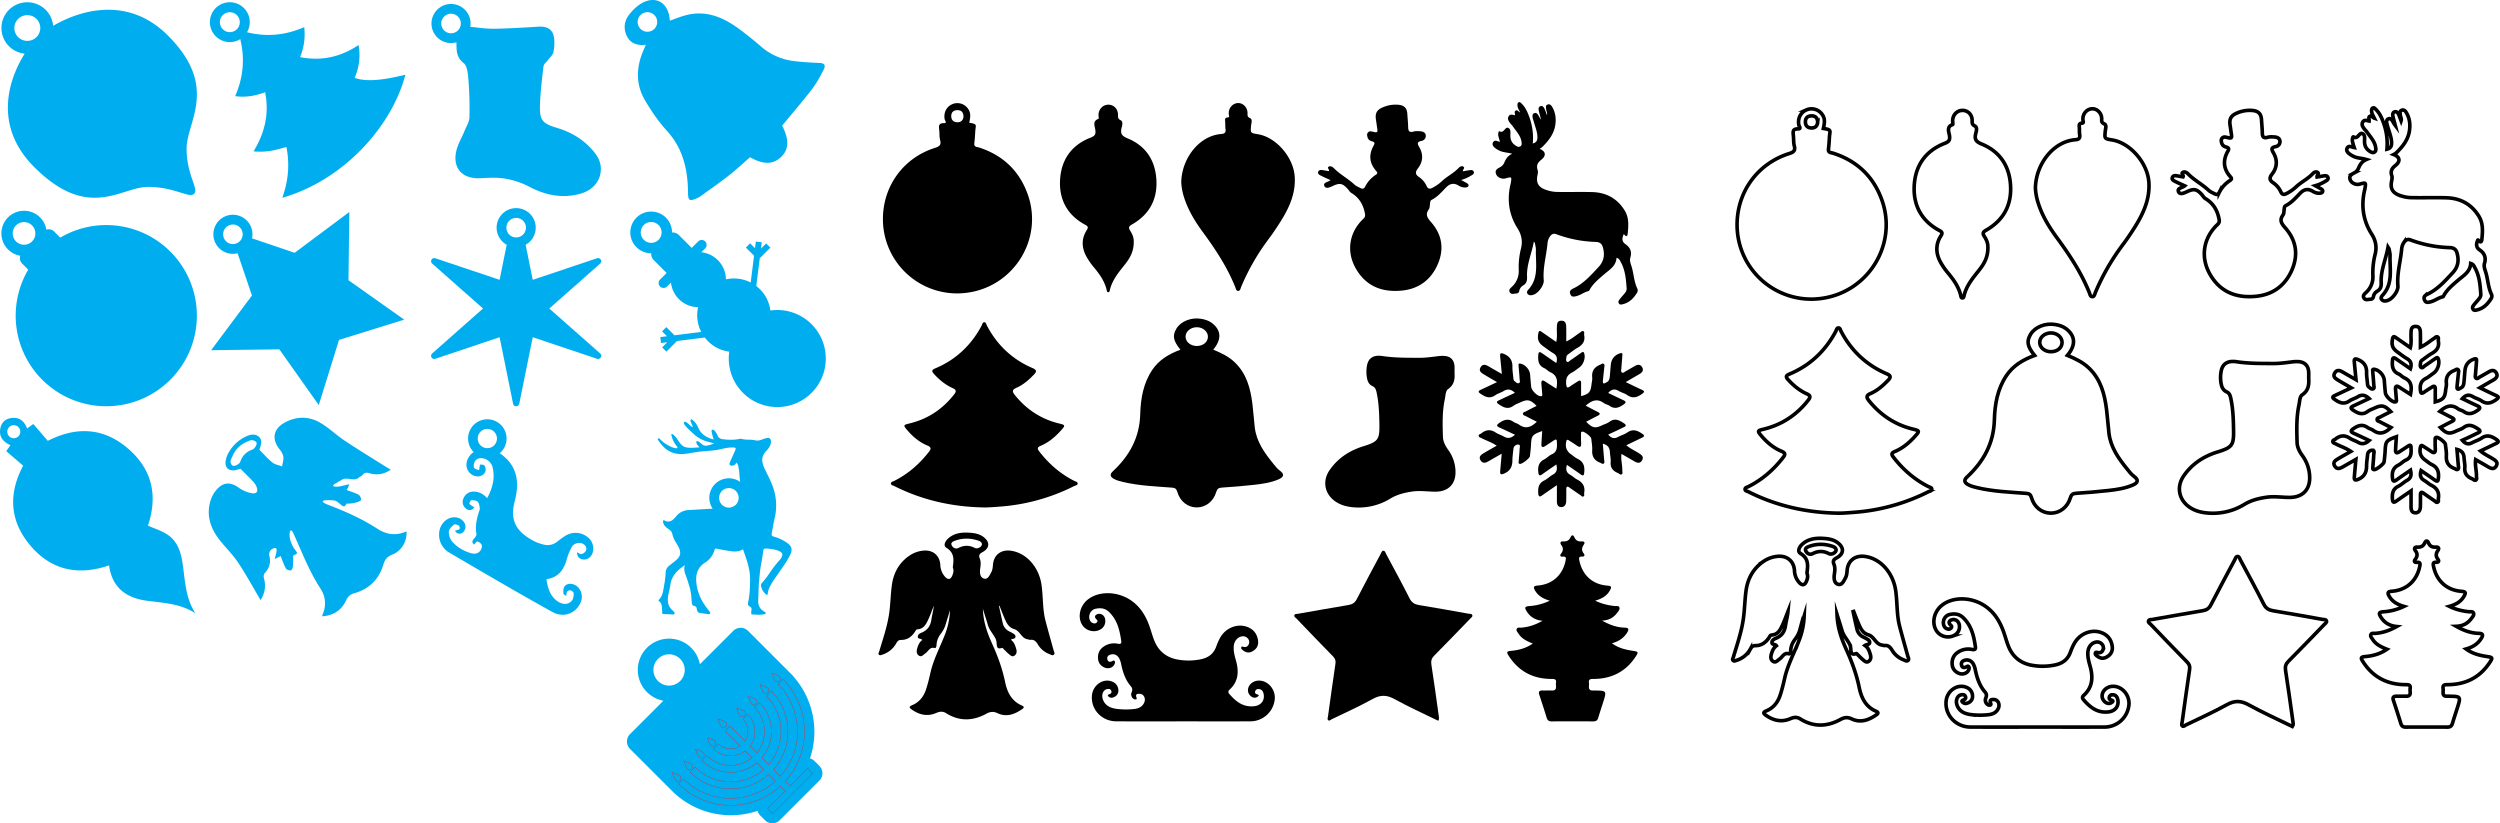 <svg xmlns="http://www.w3.org/2000/svg" viewBox="0 0 3452.978 1137.126"><defs><style>.b9937d4c-04e2-4e86-8717-e9000efc08d8{fill:#00aeef;}.b411ae9d-f82d-40e5-a80a-eaab0ef1ef7a,.fdc35fca-a974-453d-a4c9-340170f74bcc{fill:none;stroke-miterlimit:10;}.fdc35fca-a974-453d-a4c9-340170f74bcc{stroke:#ed1c24;stroke-width:0.5px;}.b411ae9d-f82d-40e5-a80a-eaab0ef1ef7a{stroke:#000;stroke-width:5px;}</style></defs><title>holiday-ornament-templates-multi</title><g id="f981812e-ce56-49e1-9071-d28c584aa7c7" data-name="Layer 1"><g id="afebccd6-3fd2-4887-8c7c-9d5fb8e0637d" data-name="Menorah"><path class="b9937d4c-04e2-4e86-8717-e9000efc08d8" d="M1018.481,878.765l-46.139,46.139a43.226,43.226,0,1,0-50.36,50.36l-46.139,46.139a14.451,14.451,0,0,0,0,20.377l61.131,61.131a14.305,14.305,0,0,0,1.949,1.615,115.088,115.088,0,0,0,113.098,22.844,14.192,14.192,0,0,0,3.666,6.293l6.722,6.722a14.26,14.26,0,0,0,20.167,0l54.888-54.888a14.26,14.26,0,0,0,0-20.167l-6.722-6.722a14.192,14.192,0,0,0-6.292-3.666,115.088,115.088,0,0,0-22.845-113.097,14.3,14.3,0,0,0-1.615-1.949l-61.131-61.131A14.451,14.451,0,0,0,1018.481,878.765ZM914.557,917.48a21.613,21.613,0,1,1,0,30.565A21.613,21.613,0,0,1,914.557,917.48Z" transform="translate(-5.708 -7.437)"/><path class="fdc35fca-a974-453d-a4c9-340170f74bcc" d="M1090.285,1086.416l6.785,6.785,24.334-24.334,6.792,6.792-55.459,55.459-6.792-6.792,24.334-24.334-6.785-6.785a102.181,102.181,0,0,1-140.854-3.31l6.792-6.792a92.571,92.571,0,0,0,127.268,3.308l-9.364-9.364a79.34,79.34,0,0,1-108.564-3.284l6.792-6.792a69.72,69.72,0,0,0,94.962,3.266l-9.364-9.364a56.5,56.5,0,0,1-76.259-3.241l6.792-6.792a46.894,46.894,0,0,0,62.656,3.223l-9.437-9.438a33.643,33.643,0,0,1-43.879-3.125l6.792-6.792a24.054,24.054,0,0,0,30.223,3.054l-20.927-20.927,6.792-6.792,20.927,20.927a24.053,24.053,0,0,0-3.054-30.223l6.792-6.792a33.644,33.644,0,0,1,3.125,43.879l9.438,9.438a46.894,46.894,0,0,0-3.223-62.656l6.792-6.792a56.501,56.501,0,0,1,3.241,76.259l9.364,9.364a69.719,69.719,0,0,0-3.266-94.962l6.792-6.792a79.341,79.341,0,0,1,3.284,108.564l9.364,9.364a92.571,92.571,0,0,0-3.308-127.268l6.792-6.792A102.181,102.181,0,0,1,1090.285,1086.416Zm-82.072-75.28a4.346,4.346,0,0,0,0-6.146c-1.697-1.697-10.674-4.528-10.674-4.528s2.831,8.977,4.528,10.674A4.346,4.346,0,0,0,1008.213,1011.136Zm-15.023,25.731a4.346,4.346,0,0,0,0-6.146c-1.697-1.697-10.674-4.528-10.674-4.528s2.831,8.977,4.528,10.674A4.346,4.346,0,0,0,993.19,1036.867Zm-16.119,16.119a4.346,4.346,0,0,0,0-6.146c-1.697-1.697-10.674-4.528-10.674-4.528s2.831,8.977,4.528,10.674A4.346,4.346,0,0,0,977.071,1052.986Zm-16.119,16.119a4.346,4.346,0,0,0,0-6.146c-1.697-1.697-10.674-4.528-10.674-4.528s2.831,8.977,4.528,10.674A4.346,4.346,0,0,0,960.953,1069.105Zm-16.119,16.119a4.346,4.346,0,0,0,0-6.146c-1.697-1.697-10.674-4.528-10.674-4.528s2.831,8.977,4.528,10.674A4.346,4.346,0,0,0,944.834,1085.224Zm137.5-137.5a4.346,4.346,0,0,0,0-6.146c-1.697-1.697-10.674-4.528-10.674-4.528s2.831,8.977,4.528,10.674A4.346,4.346,0,0,0,1082.333,947.724Zm-16.119,16.119a4.346,4.346,0,0,0,0-6.146c-1.697-1.697-10.674-4.528-10.674-4.528s2.831,8.977,4.528,10.674A4.346,4.346,0,0,0,1066.215,963.843Zm-16.119,16.119a4.346,4.346,0,0,0,0-6.146c-1.697-1.697-10.674-4.528-10.674-4.528s2.831,8.977,4.528,10.674A4.346,4.346,0,0,0,1050.096,979.961ZM1033.977,996.08a4.346,4.346,0,0,0,0-6.146c-1.697-1.697-10.674-4.528-10.674-4.528s2.831,8.977,4.528,10.674A4.346,4.346,0,0,0,1033.977,996.08Z" transform="translate(-5.708 -7.437)"/></g><path id="f7705d70-ab91-45f6-b894-b0e846b3993f" data-name="Reindeer" class="b9937d4c-04e2-4e86-8717-e9000efc08d8" d="M1092.627,757.069a60.11,60.11,0,0,0-18.363-8.503c-2.699-.743-3.126-2.016-2.63-4.471,1.326-6.556,2.171-13.223,3.757-19.711a76.689,76.689,0,0,0-2.746-46.194c-3.057-8.166-7.236-15.789-10.971-23.627a36.526,36.526,0,0,1-2.803-8.387c-1.351-6.552,1.166-11.757,5.572-16.365,3.367-3.522,6.078-7.414,6.122-12.565.032-3.685-2.084-5.541-5.72-4.813a37.143,37.143,0,0,0-6.006,1.883c-3.188,1.23-6.565,2.151-9.819,1.316-6.247-1.603-12.756-.154-18.946-2.022a7.219,7.219,0,0,0-3.412.091c-7.603,1.614-15.22,1.27-22.851.311a8.162,8.162,0,0,1-6.807-4.59,31.089,31.089,0,0,0-3.682-6.463c-1.005-1.19-2.345-2.489-3.867-1.936-1.541.56-.753,2.378-.662,3.611a20.511,20.511,0,0,0,.949,4.161c.543,1.859,1.183,3.689,1.82,5.65-9.585-2.371-17.186-6.804-21.297-16.052a27.268,27.268,0,0,0-7.469-10.405c-.757-.614-1.522-1.907-2.585-1.243-1.076.672-.865,2.047-.433,3.166.756,1.955,1.588,3.88,2.374,5.824.175.433.451.96.035,1.333-.592.531-1.038-.038-1.442-.392-1.582-1.389-3.097-2.859-4.726-4.188-1.57-1.28-3.611-3.563-5.283-1.996-1.455,1.364.555,3.693,1.771,5.19,3.33,4.1,7.357,7.528,11.234,11.087a45.353,45.353,0,0,0,19.932,10.852c2.857.713,5.679,1.569,8.517,2.359a76.868,76.868,0,0,1-8.834,2.709,8.594,8.594,0,0,1-8.705-2.249,40.254,40.254,0,0,0-4.082-3.137,2.339,2.339,0,0,0-2.7-.249c-.918.682-.341,1.758-.092,2.655.598,2.155,2.39,3.535,4.029,5.626-6.467.246-12.424,1.244-18.393-.009-5.128-1.076-7.995-4.925-10.665-8.965-2.008-3.038-3.982-6.112-6.923-8.359-.705-.539-1.535-1.605-2.468-.953-.929.65-.197,1.736.037,2.632a33.169,33.169,0,0,0,6.636,13.509c.687.806,1.773,1.975,1.084,2.996-.545.807-1.941.295-2.969.136-3.268-.506-6.152-2.006-9.047-3.48a44.661,44.661,0,0,1-12.034-9.176c-.552-.579-1.05-1.435-2.122-.548-.722.598-.901.958-.357,1.835,8.593,13.852,20.181,21.435,37.884,19.295,6.641-.803,13.203-2.278,19.848-3.025,8.835-.993,17.767-1.07,26.517-2.9,6.352-1.329,12.642-3.086,19.236-2.816,4.008.164,4.464.772,2.863,4.432-2.295,5.248-4.652,10.469-7.012,15.688-1.518,3.357-.316,5.119,3.353,4.975,2.828-.111,4.316-2.067,5.843-4.276a13.242,13.242,0,0,1,2.405,5.625c1.619,6.64,1.384,13.501,2.397,20.213q.067.44.135.881a26.997,26.997,0,0,0-38.07,37.016c-10.676.376-21.325,1.311-31.997,1.748-7.52.308-13.921,3.035-18.688,9.133a31.752,31.752,0,0,1-4.214,4.296,9.313,9.313,0,0,1-10.413,1.648c-.887-.37-1.943-1.5-2.846-.523-.812.879-.279,2.177-.003,3.289.952,3.824,3.799,6.066,6.799,8.193,2.512,1.781,4.957,3.578,5.618,6.922a36.414,36.414,0,0,0,5.444,12.541,58.717,58.717,0,0,1,3.602,6.506c3.329,7.028,2.299,12.065-3.577,17.162-3.034,2.632-6.233,5.078-9.387,7.569a12.583,12.583,0,0,0-5.262,9.79,104.524,104.524,0,0,1-1.872,16.235c-1.355,7.446-1.563,15.356-7.487,21.209-.719.71-.639,1.27.176,1.861,2.881,2.09,3.84,5.136,4.076,8.492.167,2.384.329,4.775.318,7.162-.007,1.533.411,2.24,2.074,2.255,3.061.028,6.123.388,9.18.334,2.018-.036,5.074,1.128,5.812-.753.73-1.859-1.82-3.758-3.384-5.237-4.683-4.43-6.224-9.824-5.765-16.128.462-6.342,2.62-12.347,3.444-18.565,1.687-12.733,9.921-20.379,20.256-27.315-2.585,6.281.081,11.51,1.973,16.902,1.612,4.592,3.043,9.253,4.416,13.923,1.93,6.561,2.412,13.343,2.878,20.126.159,2.314.464,5.008,3.216,5.462,2.677.443,3.394,1.785,3.736,4.147.412,2.843,1.411,5.382,4.958,5.724,2.853.275,5.674.893,8.528,1.131,1.659.138,4.021.94,4.862-.533.951-1.665-1.244-3.07-2.121-4.561a11.815,11.815,0,0,0-1.039-1.37c-8.196-10.17-13.812-21.565-15.56-34.57-1.616-12.021.604-22.75,11.851-29.776a30.068,30.068,0,0,0,13.046-17.543c.469-1.568,1.174-1.975,2.65-1.701,5.54,1.03,11.08,2.064,16.634,3.009,6.469,1.101,12.946,1.86,19.011-1.638,1.182-.681,1.248.075,1.501.819.86,2.529,1.722,5.057,2.603,7.578,3.862,11.058,7.001,22.244,6.711,34.133-.233,9.571-.353,19.137-2.406,28.556-.579,2.655-1.201,6.103,1.601,7.262,3.668,1.517,2.74,3.847,2.516,6.377-.093,1.048-.079,2.106-.144,3.157-.062,1.009.212,1.666,1.387,1.672,4.87.024,9.746.932,14.607-.102,1.445-.307,3.581-.039,3.965-1.576.366-1.465-1.69-2.115-2.826-2.84-5.679-3.627-7.834-8.806-7.465-15.401.391-6.977.385-13.976.766-20.954.282-5.157.939-10.293,1.374-15.443.831-9.831,3.309-19.407,4.475-29.187.683-5.727.742-5.72,6.51-5.477.096.004.192-.006.287.004,5.613.598,11.229,1.232,16.36,3.829,3.615,1.83,4.317,4.116,2.606,7.766a18.972,18.972,0,0,1-3.26,4.696A139.87,139.87,0,0,0,1071.235,795.2c-4.077,5.779-7.88,11.768-12.794,16.925a5.404,5.404,0,0,0-1.598,4.732,19.507,19.507,0,0,0,6.956,11.541c1.458,1.248,2.24.656,2.345-1.076.28-4.624,2.254-8.621,4.472-12.559,3.057-5.427,6.773-10.408,10.282-15.534,5.773-8.433,12-16.614,16.377-25.901C1100.64,766.185,1099.13,761.567,1092.627,757.069Zm-80.194-75.507a13.5,13.5,0,0,1,7.574,24.675,23.416,23.416,0,0,1-4.244,1.819c-.31.1-.623.189-.935.282a13.495,13.495,0,1,1-2.395-26.775Z" transform="translate(-5.708 -7.437)"/><path id="be9e02fb-e559-4943-b514-d7beeb265803" data-name="Sleigh" class="b9937d4c-04e2-4e86-8717-e9000efc08d8" d="M819.705,751.453a26.542,26.542,0,0,0-33.167-3.933,108.568,108.568,0,0,0-11.026,7.929c-6.073,4.83-12.858,5.869-20.1,3.86a63.546,63.546,0,0,1-12.186-4.547c-25.521-13.196-33.174-29.68-26.723-54.338a106.949,106.949,0,0,0,3.019-16.252c1.966-19.488-4.098-35.885-19.838-48.04q-1.86-1.437-3.769-2.671a26.572,26.572,0,1,0-35.991-1.632c-7.04,4.76-11.103,13.213-9.667,20.753a16.409,16.409,0,0,0,13.821,12.846c5.306.567,10.93-2.347,12.164-7.306.607-2.442-.062-6.12-1.652-7.901-1.297-1.454-4.82-.92-5.981-1.079-.599,3.706-.929,5.746-1.259,7.787-2.409-1.125-6.223-1.725-6.887-3.501-.921-2.465-.312-6.334,1.14-8.669,2.458-3.951,6.807-5.236,11.492-4.165a16.574,16.574,0,0,1,13.123,13.051c3.498,14.825-.592,28.366-7.573,41.871-5.497-5.902-11.555-9.296-19.135-9.079a14.595,14.595,0,0,0-13.498,9.074,11.403,11.403,0,0,0,2.016,13.228c4.329,4.694,10.185,3.983,12.773-.69-2.393-1.563-5.031-2.749-6.741-4.735-.501-.582,1.591-4.937,2.57-4.966,2.997-.087,6.941.17,8.806,2.019,2.03,2.014,2.562,5.911,2.941,9.082.237,1.988-.963,4.169-1.601,6.238-2.933,9.517-4.752,19.093-3.027,29.154.293,1.711-1.072,4.225-2.442,5.604-3.858,3.884-4.059,6.48-.911,9.076,1.777-1.587,3.765-4.426,4.856-4.115,2.257.643,4.94,2.611,5.749,4.694.76,1.955-.027,5.167-1.26,7.112-3.196,5.042-8.486,5.733-13.673,4.226-10.245-2.978-19.415-8.343-26.191-16.515a20.44,20.44,0,0,1-4.211-13.467c.278-3.434,4.197-6.991,7.278-9.558,1.099-.916,4.747.486,6.718,1.678.932.564,1.396,4.139.782,4.589-1.697,1.244-4.073,1.56-6.165,2.238,2.113,4.823,7.908,5.759,11.748,1.444a10.712,10.712,0,0,0,.212-13.655c-5.802-7.677-17.207-8.43-25.368-1.674-13.461,11.143-11.117,34.514,5.291,44.135,47.24,27.7,94.487,55.419,142.376,81.968,16.666,9.239,33.416,1.282,39.444-13.858a18.814,18.814,0,0,0-5.323-21.507c-5.144-4.373-13.484-4.831-17.126.064-1.844,2.479-2.036,6.873-1.492,10.155.191,1.152,2.027,2.031,3.83,2.916.246-1.931.192-4.038,1.098-5.583.708-1.207,3.156-2.379,4.421-2.041,1.825.488,4.585,2.306,4.638,3.647.131,3.298-.139,7.273-1.894,9.856-4.442,6.537-13.072,6.875-20.57,1.534-10.207-7.271-13.199-18.105-15.164-30.384,17.156-2.419,24.299-13.613,28.333-28.167a73.059,73.059,0,0,1,6.701-16.275c2.825-5.003,9.745-6.907,14.543-4.823,4.055,1.761,6.534,5.18,5.17,9.422-.714,2.22-3.646,4.53-6.011,5.156-1.838.486-4.349-1.571-6.524-2.482.423,5.728,2.495,8.518,7.269,9.7,5.006,1.24,10.191-1.158,13.005-6.014C826.855,767.088,825.472,757.32,819.705,751.453ZM678.806,599.849a13.287,13.287,0,1,1-13.287,13.287A13.287,13.287,0,0,1,678.806,599.849Z" transform="translate(-5.708 -7.437)"/><path id="bef26c27-e32f-4f8c-843b-516e352dcbfb" data-name="Angel" class="b9937d4c-04e2-4e86-8717-e9000efc08d8" d="M488.121,676.273a53,53,0,0,1-1.972,5.352,18.517,18.517,0,0,1-1.773,2.595c5.55,2.094,11.353,3.767,16.587,6.522,1.987,1.045,3.463,4.543,3.573,6.995.049,1.089-3.735,2.817-6.003,3.447a47.505,47.505,0,0,1-13.961,1.86c-3.478,5.076-3.771,5.063-10.039-.187-2.13-1.784-4.697-3.979-7.224-4.205-16.006-1.435-21.957.837-7.806,6.261,23.506,9.01,46.424,19.157,67.638,32.959,12.504,8.135,26.038,9.923,40.065,3.397.796,14.095-6.918,27.227-19.9,32.274-6.706,2.607-9.959,6.649-12.011,13.467-6.281,20.863-19.908,34.435-41.41,40.108a16.334,16.334,0,0,0-9.522,8.221C478,850.054,466.944,857.305,451.14,858.68c-.084-.574-.43-1.286-.221-1.745,5.836-12.779,4.66-25.549-2.701-36.818-15.566-23.831-25.476-50.255-37.215-75.889-5.248-11.459-6.691,3.125-3.873,10.607,1.387,3.683,2.801,7.572,5.164,10.624,4.914,6.346,5.077,6.55-1.578,9.156-.132,5.497-.003,10.653-.511,15.746-.183,1.83-1.913,4.967-2.918,4.959-2.309-.018-5.776-.968-6.692-2.664-2.912-5.388-4.871-11.291-7.28-17.194l-8.108,4.098c1.163-5.382,2.559-8.935,2.555-12.486-.005-5.719-8.661-1.177-9.633,2.76-.347,1.405-.993,3.001-.642,4.271,2.638,9.544.677,17.713-6.19,24.989-1.308,1.386-1.674,4.635-1.116,6.648,3.026,10.915,1.592,20.893-4.587,30.477-10.572-17.82-20.13-35.514-31.265-52.154-7.619-11.385-17.841-20.991-26.173-31.945-12.6-16.567-18.178-34.996-10.911-55.481a41.518,41.518,0,0,1,8.452-13.811c9.004-9.783,18.984-9.601,29.729-1.817a44.42,44.42,0,0,0,17.765,7.584c7.367,1.297,9.582-2.483,6.599-9.374a24.787,24.787,0,0,0-4.727-6.996c-5.272-5.573-10.8-10.904-17.246-17.35a65.476,65.476,0,0,1-6.681,1.875c-9.29,1.862-15.043-3.155-13.764-12.553a33.32,33.32,0,0,1,4.283-11.917,53.288,53.288,0,0,1,23.679-21.938c6.022-2.825,12.757-4.442,18.124.51,5.118,4.722,2.847,10.993.862,16.707-.3.864-.652,1.709-.38,1,6.49,6.49,11.813,12.764,18.14,17.77,3.574,2.828,8.798,3.572,13.279,5.255.65-4.463,2.237-9.051,1.665-13.352-.492-3.704-2.965-7.458-5.39-10.537-11.116-14.116-8.298-28.325,7.812-36.899,15.652-8.331,32.145-8.529,47.214-.211,12.508,6.904,22.982,17.387,34.96,25.382,18.104,12.083,36.726,23.39,55.143,35.002,2.562,1.615,5.209,3.096,8.738,5.184-9.714,6.578-19.414,7.848-29.57,4.882-3.905-1.141-6.578-1.15-9.213,2.217-1.25,1.597-3.557,2.319-5.168,3.692-7.258,6.187-16.176-1.49-23.954,3.253-8.353,5.094-15.668,8.33-9.505,9.285C473.99,680.395,480.452,677.666,488.121,676.273Zm-153.368-50.672c-5.415,5.415-7.12,10.166-9.627,15.659-1.031,2.259-1.833,5.736,1.145,8.713s10.364-2.005,11.204-4.481c3.044-8.967,8.325-14.046,17.145-17.2,2.521-.901,7.416-7.858,4.776-10.498a8.557,8.557,0,0,0-8.931-1.846C344.947,618.357,340.168,620.187,334.753,625.602Z" transform="translate(-5.708 -7.437)"/><path id="bdb70747-160b-49e1-9927-8ff4b16daeba" data-name="Ball with Droop" class="b9937d4c-04e2-4e86-8717-e9000efc08d8" d="M257.768,784.726c-2.331-15.214-7.149-29.724-20.434-38.685-8.109-5.47-17.933-8.399-27.302-12.611,13.701-40.695,6.314-77.051-26.962-105.995C149.18,597.956,111.534,596.071,71.733,616.327l-20.038-23.271-8.57,6.206c-3.858-10.37-10.571-15.675-21.111-14.531-7.857.853-13.505,5.103-15.494,12.923-3.078,12.099,2.853,19.855,13.6,24.682L14.349,630.55l23.312,20.102C18.23,687.216,18.578,723.063,43.579,755.867c28.827,37.824,67.306,48.03,112.807,32.47,4.214,31.006,23.683,44.999,52.136,48.822,22.892,3.076,46.315,3.818,67.14,17.419C261.482,832.917,261.394,808.391,257.768,784.726ZM31.138,610.07a9,9,0,1,1,0-12.728A9,9,0,0,1,31.138,610.07Z" transform="translate(-5.708 -7.437)"/><path id="a8e671f4-81f7-4ed8-94d3-735b8c5c46b0" data-name="Snowman" class="b9937d4c-04e2-4e86-8717-e9000efc08d8" d="M1126.664,455.258a66.908,66.908,0,0,0-56.904-18.949,50.523,50.523,0,0,0-14.441-29.412,51.158,51.158,0,0,0-5.051-4.427l4.817-38.341,14.642-14.642-5.85-5.85-7.111,7.111,1.088-8.662-8.208-1.031-1.156,9.2-6.738-6.738-5.85,5.85,11.282,11.282-4.642,36.955a50.898,50.898,0,0,0-34.201-4.339,38.019,38.019,0,0,0-34.001-37.42l5.398-5.398a6.807,6.807,0,0,0-9.626-9.626l-9.014,9.014-17.747-17.747a12.373,12.373,0,0,0-9.434-3.588,28.813,28.813,0,1,0-28.781,28.781,12.373,12.373,0,0,0,3.588,9.434l17.747,17.747-9.014,9.014a6.807,6.807,0,1,0,9.626,9.626l5.398-5.398a38.019,38.019,0,0,0,37.419,34.002,50.897,50.897,0,0,0,4.339,34.201l-36.955,4.643-11.282-11.282-5.85,5.85,6.738,6.738-9.199,1.156,1.031,8.208,8.662-1.088-7.111,7.111,5.85,5.85,14.642-14.642,38.341-4.817a51.171,51.171,0,0,0,4.427,5.05,50.524,50.524,0,0,0,29.412,14.441,67.012,67.012,0,1,0,113.718-37.864ZM894.918,338.654a14.406,14.406,0,1,1,20.374,0A14.406,14.406,0,0,1,894.918,338.654Z" transform="translate(-5.708 -7.437)"/><path id="bde2abf9-9148-48ab-8401-5ae64edda21e" data-name="Six-pointed Star" class="b9937d4c-04e2-4e86-8717-e9000efc08d8" d="M764.411,433.563l70.254-62.059a4.355,4.355,0,0,0-4.269-7.392l-88.871,29.811-9.81-48.409a27,27,0,1,0-26.151,0l-9.81,48.409-88.872-29.811a4.355,4.355,0,0,0-4.268,7.392l70.253,62.059-70.253,62.058a4.355,4.355,0,0,0,4.268,7.393l88.872-29.812,18.618,91.87a4.354,4.354,0,0,0,8.536,0l18.618-91.87,88.871,29.812a4.355,4.355,0,0,0,4.269-7.393ZM718.64,308.391a13.5,13.5,0,1,1-13.5,13.5A13.5,13.5,0,0,1,718.64,308.391Z" transform="translate(-5.708 -7.437)"/><path class="b9937d4c-04e2-4e86-8717-e9000efc08d8" d="M488.22,300.224,412.674,356.6,353.818,336.641a26.994,26.994,0,1,0-19.926,20.612l19.786,58.345-56.376,75.546,94.255-1.204,54.428,76.962,27.98-90.014,90.014-27.98-76.962-54.428ZM317.864,321.494a13.5,13.5,0,1,1,0,19.092A13.5,13.5,0,0,1,317.864,321.494Z" transform="translate(-5.708 -7.437)"/><path id="f11dc4ef-0bb6-4797-b370-eee4623ae101" data-name="Round Ball" class="b9937d4c-04e2-4e86-8717-e9000efc08d8" d="M88.952,335.638l-8.497-8.497A10.448,10.448,0,0,0,69.759,324.65a31.28,31.28,0,1,0-36.033,36.033,10.448,10.448,0,0,0,2.492,10.696l8.497,8.497a125.12,125.12,0,1,0,44.237-44.237ZM27.86,318.784a15.64,15.64,0,1,1,0,22.118A15.64,15.64,0,0,1,27.86,318.784Z" transform="translate(-5.708 -7.437)"/><path id="a0a68b21-d7cd-4e8f-9330-421e49a219ad" data-name="Bell" class="b9937d4c-04e2-4e86-8717-e9000efc08d8" d="M1138.065,94.421c-12.461-.595-24.977-1.165-37.32-2.845a84.262,84.262,0,0,1-44.47-20.352c-9.861-8.524-20.06-16.713-30.579-24.408-22.069-16.145-45.974-25.825-73.91-18.043-7.113,1.981-13.987,4.821-20.979,7.269-1.065-23.35-17.42-34.906-37.015-25.108-7.271,3.635-13.756,9.989-18.9,16.455-7.166,9.007-8.516,19.87-3.053,30.475,5.133,9.966,14.29,12.624,25.887,11.474-1.64,3.819-2.968,6.789-4.2,9.797-9.289,22.688-9.487,45.435,2.953,66.692,8.679,14.831,18.561,29.372,30.127,42.009,22.421,24.499,29.101,53.743,29.387,85.316.098,10.844,1.585,12.668,11.529,8.415a27.451,27.451,0,0,0,5.318-2.787c13.195-9.532,26.591-18.814,39.402-28.84,10.235-8.01,19.737-16.957,29.407-25.352,18.488,10.528,31.904,10.252,43.138-.576,10.656-10.27,10.994-23.939,1.206-43.029,13.784-16.739,27.894-33.076,41.029-50.163,6.506-8.464,11.76-18.038,16.542-27.627C1146.524,97.261,1143.916,94.7,1138.065,94.421ZM899.923,51.285a13.5,13.5,0,1,1,13.5-13.5A13.5,13.5,0,0,1,899.923,51.285Z" transform="translate(-5.708 -7.437)"/><path id="fe121436-330d-4569-9d45-65c8b95e8778" data-name="Stocking" class="b9937d4c-04e2-4e86-8717-e9000efc08d8" d="M835.53,238.694c-.618-10.176-6.113-18.108-12.667-25.331-13.117-14.457-29.368-23.785-48.021-29.341-20.026-5.965-24.042-10.672-23.34-31.352.609-17.929,2.729-35.832,4.904-53.658.397-3.251,4.287-6.065,6.533-9.103,2.472-3.344,6.24-6.42,7.061-10.139a59.141,59.141,0,0,0,1.03-19.544c-1.445-11.897-9.011-16.726-21.629-15.938-19.457,1.215-38.931,2.344-58.414,2.846a182.556,182.556,0,0,1-27.288-1.79c-3.139-.394-5.933-.632-8.437-.701A27,27,0,1,0,636.18,65.856c-.022,1.072-.031,2.182-.019,3.351.143,9.634.579,17.955,9.907,25.334,5.208,4.12,6.012,15.267,6.641,23.415a492.979,492.979,0,0,1,1.373,51.622c-.171,6.124-4.064,12.199-6.512,18.193-3.882,9.507-9.483,18.59-11.682,28.449-5.314,23.829,8.608,38.562,33.219,37.385,11.348-.543,22.997-1.374,34.062.528a113.031,113.031,0,0,1,33.469,11.126c22.543,11.98,45.692,16.579,70.402,9.815C825.784,269.941,836.558,255.621,835.53,238.694ZM615.182,39.919a13.5,13.5,0,1,1,13.5,13.5A13.5,13.5,0,0,1,615.182,39.919Z" transform="translate(-5.708 -7.437)"/><path id="f47aa1f8-78ef-40df-9a09-761e324374c8" data-name="Tree" class="b9937d4c-04e2-4e86-8717-e9000efc08d8" d="M495.583,114.974c6.087-14.34,8.291-29.164,5.346-45.338-24.99,16.73-51.459,22.395-80.763,16.72a82.609,82.609,0,0,0,5.729-41.464c-26.242,11.517-52.373,13.675-79.025,7.123a27.526,27.526,0,1,0-9.327,9.501c6.614,26.839,4.185,52.807-6.971,78.739,14.558,2.016,27.921-.437,41.328-5.466,5.751,29.393-.193,55.824-15.982,81.686a97.511,97.511,0,0,0,22.739-.508c7.591-1.186,15.003-3.525,22.626-5.392,4.797,23.586,2.644,46.826-5.629,69.988C478.595,256.96,546.328,183.93,565.646,110.596,532.684,118.889,510.369,120.333,495.583,114.974ZM313.418,47.801a13.756,13.756,0,1,1,19.454,0A13.756,13.756,0,0,1,313.418,47.801Z" transform="translate(-5.708 -7.437)"/><path id="b2500c22-6263-480b-b6e7-c725a962be0c" data-name="Droopy Ball" class="b9937d4c-04e2-4e86-8717-e9000efc08d8" d="M79.094,43.12A35.319,35.319,0,0,0,68.745,20.98a35.957,35.957,0,0,0-50.621,0,35.547,35.547,0,0,0,21.684,60.53c-21.81,34.888-44.374,99.49,13.63,157.124,75.042,74.563,119.253,26.956,156.608,26.956s56.937,16.305,63.802,9.484-10.425-25.215-10.425-62.52,45.48-85.214-26.248-156.484C181.555.804,114.891,22.146,79.094,43.12ZM30.779,33.554a17.979,17.979,0,0,1,25.311,0,17.703,17.703,0,0,1,0,25.149,17.979,17.979,0,0,1-25.311,0A17.703,17.703,0,0,1,30.779,33.554Z" transform="translate(-5.708 -7.437)"/></g><g id="b3efd6d4-39dd-4d8d-9d52-285496d164b3" data-name="Layer 2"><path d="M1385.445,844.329c1.763,8.012,3.449,16.043,5.318,24.031a16.127,16.127,0,0,0,9.059,11.195c1.014.497,2.044.973,3.007,1.557,2.294,1.392,5.346,2.546,5.482,5.505.163,3.55-4.021,2.661-6.487,4.437,4.744,3.307,6.078,8.076,7.513,12.819,1.092,3.608.595,6.966-2.452,9.142-3.064,2.188-5.564-.389-7.769-2.185-2.439-1.987-4.568-4.351-6.851-6.532-.786-.751-1.906-2.221-2.407-2.044-8.047,2.844-7.164-3.079-7.766-7.666a15.61,15.61,0,0,0-1.148-4.587c-3.166-6.716-8.713-12.087-10.826-19.437-1.966-6.839-4.202-13.6-6.864-22.141.682,18.714,6.417,34.118,13.233,49.137,7.583,16.709,13.755,33.846,17.469,51.835,2.964,14.357,9.011,26.484,23.423,32.647,3.19,1.364,2.784,3.053.212,4.812-10.549,7.216-21.631,11.556-34.239,5.579-5.388-2.554-9.946-2.144-15.275.786-18.62,10.238-37.454,10.768-55.816-.827-4.706-2.972-9.031-2.091-13.499-.178-11.98,5.128-22.843,2.714-33.242-4.387-3.804-2.597-5.162-4.264.24-6.508,9.834-4.082,15.795-11.911,18.996-21.732,2.441-7.488,4.341-15.176,6.061-22.869,4.128-18.455,13.1-35.053,19.91-52.471a103.365,103.365,0,0,0,7.148-34.015c-1.924,6.221-3.87,12.435-5.765,18.665a38.026,38.026,0,0,1-6.133,12.752c-3.921,4.948-6.494,10.242-6.723,16.6-.068,1.877-.919,4.733-2.384,4.312-7.018-2.017-8.843,4.483-12.925,7.193-2.865,1.902-5.451,5.896-9.345,3.004-3.499-2.599-3.036-6.638-1.814-10.567,1.297-4.17,3.023-8.001,6.717-10.755-1.598-2.54-6.18-1.045-6.14-4.506.039-3.353,3.192-4.816,5.82-5.937,7.86-3.353,11.687-9.26,12.906-17.6.937-6.411,2.841-12.681,3.397-19.339-2.377,6.013-4.49,12.149-7.201,18.008-3.118,6.738-6.129,13.877-15.214,14.543-2.133.157-2.758,2.118-3.735,3.59-4.519,6.808-10.543,11.175-18.992,11.089-3.554-.036-5.168,1.88-6.722,4.608a33.004,33.004,0,0,1-19.491,15.811c-1.437.442-3.07,1.43-4.434-.018-1.388-1.474-.093-2.968.333-4.404,5.255-17.725,11.407-35.257,13.918-53.643,1.736-12.712,1.87-25.645,3.638-38.351,2.335-16.793,10.04-30.762,24.381-40.522a40.746,40.746,0,0,1,18.244-6.728c13.587-1.677,23.537,6.25,24.278,19.875a25.395,25.395,0,0,0,6.384,15.999c4.197,4.751,7.794,4.133,10.155-1.582,1.302-3.151,2.228-6.419,1.086-9.885a4.72,4.72,0,0,1-.366-1.988c1.403-10.263,2.257-19.645-8.933-26.44-4.787-2.907-1.531-9.237,2.459-12.823,8.748-7.863,19.566-8.746,30.538-7.897,6.258.484,12.578,1.618,17.913,5.513,9.516,6.948,9.364,15.561-.971,21.233-4.258,2.337-5.546,4.459-3.764,8.864,1.84,4.55,1.233,9.28.554,14.026-.764,5.341-.355,11.746,4.822,13.535,5.667,1.958,8.07-4.316,10.449-8.596,1.788-3.217,2.059-6.826,2.364-10.466,1.114-13.297,10.822-21.003,24.136-19.378,21.581,2.635,39.287,22.231,42.92,47.072,2.414,16.505,1.275,33.41,5.508,49.68,3.578,13.75,7.51,27.408,11.283,41.107.527,1.914,1.987,4.175.376,5.736-1.92,1.861-4.271.007-6.255-.735a31.424,31.424,0,0,1-15.862-13.218c-2.611-4.239-5.197-7.181-10.547-6.497-1.052.135-2.182-.504-3.294-.648-8.93-1.156-10.815-11.717-18.761-14.085-9.06-2.7-11.625-10.62-14.794-18.045-2.015-4.722-3.79-9.547-5.673-14.325ZM1361.949,758.94c-.37-2.621-2.45-3.958-4.851-4.756-10.768-3.578-21.593-3.863-32.322.068-2.672.979-6.287,2.474-4.705,6.079,1.624,3.698,5.493,5.95,9.466,3.92,7.661-3.915,14.862-3.964,22.492-.029C1355.845,766.191,1362.016,762.707,1361.949,758.94Z" transform="translate(-5.708 -7.437)"/><path d="M1344.388,176.971c12.235,1.797,8.77,3.328,8.338,12.225-.262,5.4-.65,10.805-1.295,16.171-.649,5.393,3.799,4.914,6.633,5.831,32.918,10.658,55.575,32.228,67.153,64.667,21.875,61.289-18.906,127.206-83.597,135.885a102.515,102.515,0,0,1-116.43-101.704c-.025-45.586,28.278-84.571,71.837-98.369,5.858-1.855,8.991-3.779,7.196-10.633-1.18-4.503-.765-9.406-1.277-14.107-.547-5.016-1.279-9.501,6.375-9.389,5.045.074,1.456-3.67,1.144-5.334-1.667-8.881,2.26-17.224,10.168-20.745a17.884,17.884,0,0,1,22.161,6.213C1346.252,162.678,1346.631,167.252,1344.388,176.971Zm-7.896-8.575c-.143-5.508-2.71-8.77-8.152-8.815-5.138-.043-8.688,2.393-8.774,7.998-.081,5.352,2.781,8.539,8.132,8.704C1332.971,176.445,1336.041,173.64,1336.492,168.395Z" transform="translate(-5.708 -7.437)"/><path d="M1364.642,708.314c-43.471-.748-84.939-9.928-123.893-29.604-1.711-.864-4.515-1.039-4.503-3.459.012-2.341,2.739-2.702,4.457-3.561,18.921-9.46,34.425-22.943,47.482-39.496,3.491-4.426,4.548-6.828-1.882-9.515-11.205-4.682-20.262-12.51-28.087-21.784-4.876-5.779-4.72-6.608,2.73-8.356,25.594-6.004,46.267-19.528,62.47-40.191,3.349-4.271,3.378-6.482-1.945-8.874-10.001-4.494-18.349-11.387-25.72-19.487-3.083-3.388-3.693-5.498,1.572-7.696,28.596-11.938,49.834-32.003,64.324-59.332.894-1.687,1.16-4.459,3.531-4.466,2.379-.007,2.658,2.751,3.547,4.451,14.129,26.996,35.047,46.793,63.032,58.828,5.792,2.49,6.16,4.736,2.063,8.986-7.101,7.364-14.722,14.16-24.139,18.243-6.444,2.795-5.969,5.477-2.099,10.263,16.021,19.812,36.128,33.069,60.941,39.083,8.714,2.112,8.858,2.654,2.895,9.316-8.061,9.007-17.08,16.807-28.331,21.526-4.656,1.952-5.003,3.828-1.93,7.796,13.194,17.038,28.999,30.86,48.287,40.614,1.761.891,4.578,1.333,4.714,3.405.182,2.782-3.043,2.882-4.915,3.819a271.018,271.018,0,0,1-102.983,28.377C1379.057,707.716,1371.883,708.422,1364.642,708.314Z" transform="translate(-5.708 -7.437)"/><path d="M1636.102,490.461c-10.119-12.575-11.322-19.446-5.498-29.193,6.089-10.189,20.799-15.976,34.576-13.418,5.114.95,10.109,2.417,14.36,5.663,13.052,9.968,13.81,22.623,1.909,36.849,10.903,4.537,21.433,9.492,30.009,17.799,16.064,15.559,21.326,35.655,24.018,56.782,1.395,10.948,2.013,21.994,3.322,32.956,2.326,19.482,13.213,34.725,25.087,49.395,2.964,3.662,5.73,7.452,9.678,10.327,6.212,4.523,5.678,8.568-1.556,11.748-10.861,4.773-22.549,6.415-34.194,7.709q-22.17,2.463-44.458,3.813c-4.698.29-6.611,2.035-7.9,6.373-3.812,12.82-14.588,21.044-26.764,21.03-12.577-.014-23.128-8.287-26.962-21.622-1.113-3.872-2.925-5.388-6.992-5.698-22.689-1.73-45.5-2.516-67.781-7.799-4.614-1.094-9.271-2.19-13.367-4.668-4.933-2.984-4.992-6.245-.745-10.198,22.878-21.293,36.843-46.521,37.726-78.744.588-21.467,4.197-42.746,16.642-61.259C1606.546,504.419,1620.196,496.334,1636.102,490.461Zm22.466-5.155c8.81.033,15.322-5.256,15.513-12.599.191-7.336-7.004-13.466-15.638-13.323-8.447.14-15.299,6.01-15.249,13.062C1643.244,479.562,1650.074,485.275,1658.568,485.306Z" transform="translate(-5.708 -7.437)"/><path d="M1992.197,1002.967c-20.189-9.889-40.77-19.084-60.429-29.947-10.867-6.005-19.534-6.057-30.38-.018-18.314,10.196-37.556,18.726-56.435,27.901-1.492.725-2.992,2.806-4.792,1.238-1.545-1.347-.508-3.368-.261-5.13,3.415-24.327,6.667-48.678,10.324-72.968.659-4.378-.546-7.123-3.458-10.101q-25.331-25.91-50.35-52.124c-1.279-1.335-3.846-2.385-2.875-4.845.784-1.986,3.081-1.465,4.795-1.765,23.316-4.085,46.62-8.244,69.965-12.16,5.299-.889,8.757-3.061,11.338-8.09,10.714-20.882,21.88-41.532,32.913-62.251.937-1.759,1.558-4.42,3.632-4.584,2.738-.218,3.138,2.857,4.141,4.734,10.855,20.301,21.907,40.505,32.262,61.06,3.053,6.06,7.121,8.283,13.405,9.301,22.697,3.68,45.319,7.828,67.96,11.852,1.897.337,4.574-.265,5.308,2.09.703,2.256-1.657,3.486-3.005,4.878-16.491,17.032-32.923,34.123-49.626,50.945-3.78,3.807-4.679,7.498-3.872,12.704,3.622,23.386,6.855,46.832,10.11,70.273C1993.158,998.06,1993.938,1000.376,1992.197,1002.967Z" transform="translate(-5.708 -7.437)"/><path d="M2014.708,522.234c.528,8.336-.115,16.501-8.823,22.571-3.778,2.634-3.516,9.051-4.559,13.846-3.723,17.123-3.189,34.521-2.665,51.88.211,7.002,3.434,12.914,7.474,18.525a51.863,51.863,0,0,1,9.913,29.705c.377,17.019-9.672,27.491-26.869,27.772-10.774.176-21.441-1.798-32.37-.249-10.905,1.545-21.219,4.064-30.66,9.74a83.156,83.156,0,0,1-48.435,12.275c-9.089-.506-17.94-2.243-25.825-7.086-16.314-10.021-20.61-28.649-9.779-44.409,10.556-15.361,25.233-25.562,42.753-31.735,1.701-.599,3.432-1.112,5.152-1.655,18.693-5.892,21.254-9.123,20.925-29.084-.252-15.306-.662-30.645-4.073-45.696-.778-3.431-2.034-6.298-5.559-7.908-4.214-1.925-6.389-5.676-7.293-10.041a47.077,47.077,0,0,1-.149-18.831c2.006-9.967,9.03-14.531,21.191-12.679,16.835,2.563,33.703,2.369,50.61,2.465,8.608.049,17.072-1.13,25.57-2.18a48.578,48.578,0,0,1,9.437-.421c8.723.64,13.512,5.645,14.009,14.373C2014.838,516.111,2014.708,518.826,2014.708,522.234Z" transform="translate(-5.708 -7.437)"/><path d="M1640.26,1003.778c-30.932-.002-61.865.112-92.797-.042-20.219-.1-35.498-16.681-33.544-35.981,1.464-14.459,15.849-24.064,28.175-18.808a12.888,12.888,0,0,1,8.298,11.436,9.472,9.472,0,0,1-5.857,9.807c-2.163,1.004-4.388,1.501-6.465.191-1.762-1.112-3.969-2.743-.114-4.08,2.747-.953,3.657-2.74,2.442-5.192-1.219-2.459-3.702-2.346-5.968-1.813-5.116,1.204-7.712,7.736-5.487,14.057,3.128,8.887,10.651,12.03,18.954,13.157a101.581,101.581,0,0,0,24.34.188c6.127-.649,11.421-3.004,13.976-9.146,2.291-5.509-.848-11.589-6.14-11.828-2.992-.135-6.481.001-4.775,4.779.412,1.153.902,2.342-.404,2.835a3.966,3.966,0,0,1-3.154-.391,7.389,7.389,0,0,1-2.942-9.498c1.268-3.121,1.06-5.547-1.117-8.057-7.482-8.626-10.961-19.036-13.297-29.975a30.998,30.998,0,0,0-2.669-8.326c-2.641-4.853-6.884-7.119-12.464-5.472-3.248.959-4.936,3.465-3.993,6.788.954,3.362,3.545,3.699,6.475,2.294,1.152-.552,2.371-1.789,3.484-.159.809,1.184.506,2.587.027,3.9-1.787,4.907-8.205,7.364-13.677,5.107-5.48-2.26-8.829-6.481-9.296-12.305-.536-6.681,1.784-12.574,7.477-16.47a25.114,25.114,0,0,1,19.977-4.208c3.158.675,5.144.019,4.659-3.459-2.111-15.153-5.514-29.808-17.357-40.838-5.342-4.976-11.834-5.46-18.416-3.924-6.486,1.513-10.052,8.827-7.854,15.025a7.422,7.422,0,0,0,6.532,5.136,4.034,4.034,0,0,0,3.911-2.241c.812-1.399.06-2.291-1.075-3.378-3.23-3.094-2.427-6.011,1.788-7.306,4.875-1.498,9.729,2.167,10.35,7.817.75,6.817-2.696,12.228-9.371,14.719a19.107,19.107,0,0,1-22.153-7.109c-7.155-10.812-3.732-26.775,7.644-35.655,14.591-11.389,38.584-11.432,56.84-.347,15.396,9.348,23.654,23.733,29.114,40.208,1.915,5.778,3.522,11.682,5.809,17.309,6.144,15.114,17.795,23.761,33.637,26.124a83.313,83.313,0,0,0,31.629-.887c9.454-2.234,16.299-7.29,19.842-16.578,2.087-5.472,4.163-10.973,7.552-15.853,7.951-11.448,22.586-16.653,35.182-12.173,9.166,3.26,14.336,10.096,15.411,19.63.765,6.783-2.638,11.732-8.694,14.704-4.913,2.411-9.221.801-13.066-2.546-1.01-.879-2.086-2.036-1.527-3.493.508-1.328,1.815-.965,2.913-.671,3.303.883,5.937-.179,7.314-3.219a7.258,7.258,0,0,0-.696-7.729,8.747,8.747,0,0,0-8.987-3.374c-5.885,1.192-10.204,6.497-10.855,13.115-.68,6.915,1.111,13.475,2.95,19.97,4.28,15.113,3.719,29.066-8.794,40.461-2.092,1.906-2.115,3.786-.342,5.859,9.154,10.701,19.517,18.858,34.834,16.922,9.292-1.174,14.568-8.323,12.478-17.27-.907-3.884-3.139-6.501-7.519-6.334a4.09,4.09,0,0,0-4.022,3.066c-.606,2.036-.029,3.407,2.265,4.046,4.81,1.339,1.689,3.085-.077,4.09-4.796,2.728-11.735-2.412-12.174-8.865-.492-7.227,6.077-13.637,14.376-14.029,13.133-.62,24.325,12.494,22.54,26.412a33.876,33.876,0,0,1-33.936,29.853C1701.673,1003.842,1670.966,1003.78,1640.26,1003.778Z" transform="translate(-5.708 -7.437)"/><path d="M2026.246,244.024c3.579-.599,6.675-1.185,9.792-1.615,2.086-.288,4.292-.129,5.199,2.112.978,2.416-.923,3.831-2.648,4.86a56.209,56.209,0,0,1-14.753,6.663c2.76,1.52,5.53,2.965,8.211,4.561,1.161.691,2.274,1.727,1.957,3.268-.383,1.859-2.029,2.28-3.619,2.466-3.763.439-7.169-.8-10.293-2.692-6.157-3.73-11.593-2.728-16.533,2.194-6.377,6.354-12.091,13.459-20.397,17.6-2.108,1.051-2.074,3.241-2.341,5.291-.347,2.668-.222,5.855-1.654,7.842-5.44,7.551-1.593,12.217,3.484,18.05,15.028,17.265,17.921,37.099,8.788,58.011-9.217,21.103-25.823,33.613-48.692,36.065-27.872,2.989-50.903-5.763-65.032-31.528-12.643-23.056-8.357-49.174,10.898-67.382,3.175-3.002,2.861-5.099,1.993-9.107-2.551-11.779-8.268-20.723-18.643-26.894-2.025-1.204-3.272-3.687-4.941-5.524-6.958-7.659-10.915-8.391-20.129-4.106-4.054,1.885-9.994,4.867-12.008.065-2.081-4.962,5.337-5.145,8.524-8.02-4.419-2.028-8.977-3.938-13.35-6.206-2.09-1.084-4.9-2.469-3.531-5.587,1.04-2.367,3.528-2.467,5.906-2.043,2.871.512,5.75.977,8.708,1.475,1.354-2.224-3.412-4.763.041-6.347,2.711-1.243,5.261.588,7.225,2.568,8.461,8.529,19.28,14.077,28.03,22.267,2.241,2.098,5.351,3.296,8.125,4.79,2.751,1.481,5.014,1.413,6.665-1.87a41.377,41.377,0,0,1,14.771-16.417c2.672-1.721,2.373-3.116.44-5.289-9.568-10.752-10.432-22.552-3.521-34.936,1.73-3.1,1.909-4.823-1.956-5.877-2.889-.787-5.41-2.295-6.357-5.499-.723-2.445-1.297-4.882.704-7.007,1.823-1.936,4-1.492,6.287-.92,6.84,1.709,7.261,1.261,6.143-5.716-.534-3.336-.899-6.699-1.464-10.03-1.62-9.541.804-14.397,9.735-18.055a44.046,44.046,0,0,1,21.183-3.371c8.332.828,11.902,4.819,12.36,13.197.32,5.852.987,11.694,1.072,17.546.079,5.449,1.59,8.076,7.673,6.235,2.712-.821,5.829-.563,8.74-.399,3.526.199,7.163,1.327,7.873,5.171a6.923,6.923,0,0,1-5.672,8.112c-6.897,1.385-5.904,4.013-3.091,8.913,5.561,9.688,5.016,19.94-1.712,28.636-4.611,5.958-3.966,9.021,1.938,12.945a29.096,29.096,0,0,1,9.789,11.938c1.965,4.147,4.412,4.329,8.078,2.361a56.521,56.521,0,0,0,12.734-8.869c7.165-6.905,16.449-11.1,23.273-18.465,1.621-1.75,4.356-3.393,6.702-1.802C2029.77,239.569,2025.773,241.442,2026.246,244.024Z" transform="translate(-5.708 -7.437)"/><path d="M1637.264,259.644c.215-32.485,24.228-64.899,55.401-67.142,4.377-.315,6.542-2.015,5.724-6.849-.559-3.307-.154-6.766-.482-10.127-.284-2.917-.629-5.527,3.424-5.835,2.999-.228,1.899-2.134,1.642-3.937-1.165-8.165,4.786-15.654,12.534-15.962,7.139-.284,13.41,6.197,13.291,14.055-.046,3.007-.332,5.021,3.419,6.73,3.821,1.741,1.86,6.521,1.535,9.902-1.024,10.65-1.173,10.636,9.534,12.397,25.256,4.154,48.907,31.948,50.668,58.359,1.561,23.414-7.605,43.154-19.484,62.12-5.383,8.595-11.085,17.03-17.193,25.122A309.011,309.011,0,0,0,1720.063,403.5c-.93,2.173-1.267,5.573-4.015,5.755-2.943.195-3.404-3.267-4.256-5.386-11.123-27.66-27.383-52.228-44.927-76.12-11.104-15.123-20.789-31.154-26.257-49.355A79.588,79.588,0,0,1,1637.264,259.644Z" transform="translate(-5.708 -7.437)"/><path d="M2245.303,634.389c-1.175,8.043,1.36,15.291,1.098,22.658-.068,1.91,1.177,4.391-.955,5.604-1.763,1.003-3.213-1.075-4.825-1.732-6.903-2.813-10.987-7.208-10.286-15.392.379-4.422-.831-8.959-1.031-13.457-.272-6.127-2.949-10.139-9.822-11.796.639,7.654,1.232,14.95,1.867,22.243.155,1.774,1.009,3.879-.577,5.102-1.698,1.309-3.317-.494-4.947-1.105-7.962-2.986-11.488-8.477-10.989-17.169.307-5.343-.729-10.777-1.333-16.152-.314-2.793-9.407-9.801-12.106-9.593-2.436.187-2.008,2.102-2.023,3.543-.042,4.063-.028,8.133.175,12.19.258,5.162-1.163,6.934-5.975,3.521-3.495-2.479-7.156-4.728-10.765-7.044-1.755-1.126-3.115-1.692-3.777,1.305-1.711,7.743.345,13.487,6.825,18.002,2.964,2.065,5.709,4.582,8.923,6.121,7.962,3.812,9.853,10.062,9.105,18.292-.426,4.685-1.256,5.794-5.318,2.876-5.986-4.301-12.114-8.406-18.629-12.904-1.963,6.429-.873,10.712,4.593,13.763,3.333,1.86,6.099,4.779,9.493,6.478,7.85,3.928,11.322,9.836,9.717,18.558-.305,1.662.996,3.903-1.145,4.865-1.669.75-2.82-1.013-4.071-1.866-5.034-3.433-10.06-6.878-15.022-10.414-2.989-2.13-4.461-1.659-4.455,2.187.008,5.419.056,10.841-.097,16.256-.126,4.473-1.821,8.499-6.813,8.472-5.308-.029-6.126-4.339-6.09-8.77.054-6.695.014-13.39.014-21.501-7.381,5.099-13.674,9.322-19.827,13.74-4.03,2.893-5.574,2.527-5.923-2.895-.488-7.584.763-13.613,8.355-17.349,4.202-2.068,7.611-5.703,11.741-7.971,5.589-3.069,6.522-7.43,4.903-14.103-6.697,4.64-12.972,8.831-19.069,13.265-4.399,3.199-5.442,1.8-5.91-3.096-.737-7.713,1.047-13.588,8.437-17.317,3.59-1.812,6.433-5.184,10.081-6.784,8.494-3.725,7.316-10.872,7.16-17.806-.077-3.435-1.806-3.024-3.921-1.642-4.158,2.716-8.308,5.443-12.475,8.144-3.32,2.151-5.124,1.279-4.94-2.728.274-5.983.717-11.959,1.106-18.218-13.908,5-14.829,6.286-15.477,19.153-.261,5.174-.845,10.339-1.48,15.483-.381,3.087-10.789,11.054-13.715,10.758-2.52-.255-1.878-2.221-1.79-3.615.353-5.619,1.058-11.222,1.237-16.844.069-2.178,1.58-6.02-1.611-6.259a6.492,6.492,0,0,0-6.906,6.107c-.56,5.381-1.369,10.77-1.421,16.162-.082,8.514-3.368,14.355-11.475,17.833-4.616,1.98-5.753.821-5.38-3.583.64-7.558,1.327-15.112,2.103-23.897-6.624,3.792-12.258,6.982-17.856,10.235-4.009,2.33-8.195,3.906-11.264-.921-3.264-5.135.645-7.869,4.475-10.156,5.6-3.344,11.301-6.519,17.706-10.194-6.846-4.713-14.17-6.899-20.809-10.384-1.55-.814-3.845-1.147-4.052-3.16-.228-2.214,2.303-2.442,3.638-3.52,6.279-5.072,12.668-5.856,19.714-1.2,3.543,2.341,7.82,3.542,11.522,5.68,5.551,3.206,10.195,2.067,15.273-2.549-7.386-3.445-14.249-6.74-21.194-9.853-4.872-2.184-4.335-3.848-.229-6.655,6.294-4.302,12.293-6.253,19.192-1.411,2.371,1.664,5.493,2.266,7.837,3.956,9.133,6.583,16.725,3.513,24.518-3.977-5.17-2.642-10.134-5.117-15.032-7.716-1.524-.809-3.969-1.034-4.077-3.099-.134-2.55,2.623-2.755,4.282-3.654,4.729-2.565,9.565-4.934,14.49-7.447-8.525-8.715-12.488-9.51-22.568-4.79-3.066,1.435-6.436,2.48-9.101,4.465-7.799,5.809-14.273,2.396-20.895-2.17-3.322-2.29-2.453-3.768.511-5.17,7.273-3.441,14.567-6.839,22.181-10.409-5.062-4.727-9.815-6.024-15.586-2.45-3.624,2.245-8.023,3.301-11.492,5.724-7.862,5.492-14.312,2.332-20.888-2.332-3.3-2.341-2.388-3.694.651-5.101,7.123-3.299,14.212-6.67,22.6-10.617-6.653-3.887-12.257-7.067-17.761-10.411-3.72-2.26-8.032-4.756-4.992-10.024,3.108-5.386,7.478-3.472,11.673-.994,5.588,3.301,11.247,6.483,17.704,10.193-.832-8.596-1.557-16.16-2.297-23.721-.448-4.582.346-6.139,5.517-3.863,8.078,3.555,11.611,9.106,11.407,17.804-.116,4.925.787,9.873,1.215,14.813.157,1.814.218,3.712,1.811,4.919,1.76,1.334,3.615,3.549,5.847,2.713,2.332-.873,1.143-3.619,1.049-5.468-.309-6.076-.955-12.134-1.398-18.204-.125-1.706-.766-3.87,2.478-3.3,6.695,1.176,12.968,8.305,13.449,15.296q.581,8.432,1.452,16.844c.509,4.969,8.601,12.887,13.15,12.885,3.01-.001,2.042-2.453,1.972-3.951-.21-4.501-.747-8.986-1.05-13.483-.288-4.283,1.288-5.482,5.103-2.982,5.02,3.289,10.102,6.484,15.574,9.986,1.947-10.147,1.704-18.33-8.55-22.851-2.833-1.249-4.973-4.072-7.807-5.313-8.507-3.727-9.182-10.648-8.578-18.531.327-4.255,1.815-4.623,4.979-2.421,6.452,4.49,12.929,8.942,19.835,13.714,2.004-6.414.889-10.781-4.797-14.007-4.299-2.439-8.163-5.643-12.242-8.475-7.631-5.3-9.423-9.92-7.651-18.896.91-4.608,3.145-2.637,5.202-1.232,6.309,4.307,12.559,8.7,19.395,13.45,1.747-6.851.655-13.12.92-19.292.197-4.589-.228-9.943,6.18-10.001,6.699-.06,6.689,5.502,6.784,10.323.116,5.814.027,11.631.027,18.305,7.487-3.369,12.819-8.218,18.765-12.082,1.473-.957,2.979-2.873,4.704-2.127,2.33,1.008.87,3.608,1.245,5.481,1.667,8.323-2.122,13.598-9.193,17.494-4.126,2.274-7.807,5.359-11.676,8.096-1.66,1.175-3.479,2.3-3.641,4.601-.156,2.215-1.105,5.04.697,6.448,1.935,1.513,3.571-1.103,5.147-2.147,4.891-3.241,9.64-6.696,14.485-10.008,1.436-.982,3.071-2.436,4.149.472,2.281,6.156-.829,15.616-6.445,19.563-3.509,2.466-6.8,5.351-10.574,7.304-6.564,3.398-8.425,8.475-7.787,15.537.426,4.719,1.134,6.528,5.692,3.239,3.29-2.374,6.827-4.403,10.22-6.636,3.517-2.314,4.806-1.13,4.748,2.779-.088,5.849-.023,11.699-.023,17.524,10.882-2.967,13.218-5.612,14.381-16.334.34-3.136,1.269-6.327.956-9.394-.917-9.003,3.002-14.618,11.183-17.725,1.597-.607,3.074-2.503,4.886-1.017,1.352,1.109.802,2.939.639,4.492-.636,6.05-1.345,12.092-1.918,18.148-.121,1.284-.272,3.136.448,3.808,1.403,1.307,2.84-.381,4.229-.952,4.04-1.659,4.531-5.311,4.89-8.948.509-5.158.799-10.339,1.327-15.495.837-8.165,5.255-13.355,12.843-15.783,3.62-1.159,3.223,1.172,3.087,3.19-.393,5.845-.992,11.677-1.342,17.524-.117,1.959-1.008,4.532.718,5.776,1.942,1.399,3.696-.89,5.384-1.799,4.371-2.352,8.625-4.919,12.941-7.372,3.932-2.235,7.582-2.02,9.819,2.208,2.123,4.014-.101,6.894-3.534,8.97-3.09,1.869-6.244,3.631-9.364,5.448-3.068,1.787-6.13,3.584-9.94,5.812,8.048,3.853,15.088,7.363,22.25,10.601,4.453,2.013,3.518,3.412.167,5.796-6.577,4.68-12.889,6.827-20.332,1.54-3.437-2.441-7.907-3.377-11.551-5.586-5.5-3.334-10.053-2.762-14.75,2.664,7.059,3.373,13.843,6.719,20.719,9.861,4.479,2.047,4.097,3.642.276,6.274-6.176,4.256-12.114,6.621-19.084,1.649-2.344-1.672-5.601-2.076-7.91-3.78-9.292-6.859-17.055-3.531-25.043,3.603,5.576,2.892,10.874,5.723,16.25,8.398,3.924,1.953,4.297,3.57.033,5.633-5.261,2.544-10.388,5.365-15.673,8.118,8.498,8.734,12.423,9.522,22.22,4.802,3.252-1.567,6.977-2.462,9.779-4.593,7.552-5.742,13.777-2.337,20.213,1.934,3.479,2.309,3.221,3.876-.435,5.516-3.499,1.57-6.908,3.341-10.379,4.976-3.453,1.626-6.933,3.194-10.962,5.045,4.004,4.863,8.064,6.373,13.586,3.355,4.151-2.268,8.945-3.511,12.774-6.183,7.756-5.411,14.197-2.732,20.864,1.905,3.157,2.195,2.869,3.646-.286,5.172-7.056,3.413-14.129,6.794-21.898,10.526,5.532,4.785,11.559,7.307,16.957,10.774,3.732,2.397,7.821,4.912,4.744,10.122-2.957,5.007-7.141,3.398-11.158,1.058C2256.926,641.015,2251.275,637.814,2245.303,634.389Z" transform="translate(-5.708 -7.437)"/><path d="M2218.524,864.594c10.847,6.172,20.602,9.457,31.189,9.739,5.588.149,6.168,2.357,3.513,6.676-4.719,7.678-11.705,12.277-21.11,14.916,9.358,6.91,19.38,8.944,29.583,10.531,6.888,1.072,7.231,1.761,3.294,7.764-13.746,20.959-33.488,30.869-58.275,30.96-4.268.016-7.195.285-6.351,5.558.686,4.287-2.584,10.916,6.181,10.408.45-.026.903-.002,1.354.005,17.19.253,17.184.251,11.828,16.999-2.199,6.874-4.471,13.728-6.51,20.65-1.058,3.59-3.118,5.035-6.873,5.014q-28.785-.162-57.572-.001c-3.777.021-5.734-1.5-6.829-5.061q-4.872-15.846-10.143-31.568c-1.612-4.776.303-6.149,4.713-6.036,4.061.104,8.133-.143,12.19.024,8.792.363,5.415-6.232,6.118-10.492.884-5.357-2.212-5.481-6.402-5.491-25.396-.058-45.243-10.53-59.01-32.11-2.377-3.726-3.563-6.086,2.81-6.628,10.609-.902,20.891-3.448,30.579-10.152-7.945-3.155-15.253-6.532-19.757-13.65-1.286-2.032-3.591-4.094-2.423-6.641,1.112-2.424,3.998-1.491,6.145-1.651,10.078-.751,19.402-3.812,29.479-9.466-10.022-.966-16.892-5.315-21.652-12.708-3.712-5.765-2.893-7.179,3.942-7.695a76.752,76.752,0,0,0,27.719-7.387c-9.282-2.682-16.097-6.675-20.408-14.15-2.516-4.362-2.04-6.341,3.531-6.747,20.573-1.498,35.012-14.727,38.811-34.965.606-3.231.516-5.359-3.659-4.971-3.546.33-4.875-1.226-2.592-4.288,2.92-3.916,3.35-7.5.287-11.62-2.063-2.777-1.702-5.394,2.563-5.134,4.861.296,8.198-1.337,10.244-5.899,1.544-3.441,3.748-3.125,5.137.071,2.009,4.623,5.32,6.225,10.177,5.824,3.23-.267,5.058,1.372,2.924,4.474-2.902,4.219-3.424,7.995-.102,12.261,1.93,2.479.923,4.401-2.323,4.225-4.686-.255-4.397,2.281-3.71,5.589,4.202,20.234,18.346,32.95,38.523,34.507,5.88.454,6.495,1.798,3.381,7.124-4.23,7.236-10.94,11.059-20.04,13.65,9.299,4.6,17.949,6.393,26.834,7.433,2.336.274,5.546-.878,6.601,2.03.891,2.454-1.138,4.719-2.575,6.696C2235.001,859.893,2228.665,864.18,2218.524,864.594Z" transform="translate(-5.708 -7.437)"/><path d="M2098.165,166.672c.312-2.341-1.452-4.983.983-6.459,2.572-1.56,3.724,1.696,6.2,2.538-1.729-3.511-3.771-6.553-3.751-10.243.009-1.603.21-3.285,2.016-3.893,1.524-.514,2.467.661,3.451,1.604,5.38,5.15,8.354,11.719,10.81,18.547a84.126,84.126,0,0,1,4.904,36.837c4.89-1.16,6.293-4.055,6.405-8.042.169-6.006-1.86-11.534-3.547-17.143-1.039-3.456-2.238-6.877-3.032-10.39-.563-2.491-.395-5.401,2.381-6.39,2.843-1.013,4.52,1.406,5.823,3.554a35.723,35.723,0,0,0,3.483,5.579c-1.126-4.314-2.412-8.594-3.313-12.954-.462-2.233-.187-4.866,2.34-5.763,2.57-.911,4.382,1.065,5.379,3.089,1.481,3.009,2.479,6.256,3.641,9.296.967-2.93-1.016-5.747-1.214-8.757-.151-2.298-.788-4.705,1.954-5.814,2.877-1.164,4.88.626,6.209,2.788,4.962,8.067,5.979,16.899,4.463,26.093-2.057,12.478-9.649,21.643-18.299,30.13a20.859,20.859,0,0,1-3.32,2.109c8.555,3.273,9.621,9.285,2.566,14.941-5.287,4.238-7.354,8.01-5.15,14.609.912,2.73-.305,6.212-.713,9.332-1.025,7.843,1.667,13.091,8.861,16.464a49.317,49.317,0,0,0,20.406,4.231c15.578.232,31.17-.249,46.739.173,19.084.518,34.119,8.407,44.604,24.992,6.493,10.269,5.516,21.082,4.477,32.079-.166,1.75-.767,6.133-4.385,2.019-1.491-1.695-1.43-.281-1.841.78-1.829,4.72-1.487,8.908,2.97,11.973,6.74,4.635,9.312,10.562,6.856,18.687-1.135,3.755.208,7.676,1.401,11.295,3.39,10.283,3.416,21.43,8.178,31.348a6.052,6.052,0,0,1-.335,5.883c-4.811,7.808-10.944,14.036-20.369,15.998-1.548.322-3.206.66-4.398-.81a4.073,4.073,0,0,1-.042-5.073c1.797-2.57,3.954-4.892,6.003-7.281,2.21-2.577,4.708-5.044,4.444-8.805-.884-12.623-1.846-25.252-8.217-36.629-1.155-2.063-1.923-4.625-5.723-5.741-.7,11.654-9.814,16.572-17.488,23.198-7.365,6.36-15.2,12.704-19.984,21.632-.211.394-.44,1.016-.756,1.083-7.401,1.569-13.24,7.372-21.111,7.711-2.559.11-3.612-1.294-4.445-3.317-.838-2.034-1.036-3.966.7-5.61a10.461,10.461,0,0,1,2.713-1.996c14.606-6.661,24.802-18.468,35.468-29.85,7.894-8.424,8.963-17.773,5.723-28.209-1.415-4.559-5.052-6.394-9.342-6.515a168.343,168.343,0,0,1-54.856-10.734c-3.739-1.404-6.582.155-8.683,3.333a18.844,18.844,0,0,0-3.244,8.818c-1.446,17.234-6.733,34.049-5.22,51.633.571,6.637-7.123,17.101-13.337,19.544-3.06,1.203-6.425,1.985-8.843-.735-2.46-2.767.326-5.263,1.884-7.094,13.697-16.096,8.884-35.388,9.44-53.721.094-3.096-.87-6.229-1.397-9.336-.068-.402-.444-.753-1.396-2.282-3.035,16.913-10.225,31.964-9.428,48.626.248,5.186-.57,9.18-5.356,12.052a10.943,10.943,0,0,0-5.378,7.507,4.126,4.126,0,0,1-4.238,3.645c-3.026.108-6.666,1.76-8.771-1.559-2.28-3.593.908-5.892,3.079-7.993a29.259,29.259,0,0,0,9.166-23.181,103.132,103.132,0,0,1,3.14-29.463c2.425-9.693.92-18.819-4.772-27.735-11.554-18.099-14.654-38.063-10.165-59.127.235-1.103.575-2.186.764-3.295,1.544-9.032,1.537-9.033-7.167-6.644-5.16,1.416-11.166-1.219-13.047-5.858-2.288-5.645,1.887-7.655,5.715-9.74a12.698,12.698,0,0,0,5.71-6.462c2.058-4.84,4.633-9.274,10.883-11.917-6.868-1.968-12.86-1.815-18.059-4.484a30.435,30.435,0,0,1-6.237-3.995c-2.049-1.8-3.836-4.141-2.357-7.128,1.591-3.214,4.286-2.662,7.011-1.617a23.398,23.398,0,0,0,2.752.658,85.458,85.458,0,0,1-2.485-8.758c-.377-2.16.586-6.429,1.418-5.934,6.555,3.898,7.736-6.566,12.411-4.523,3.678,1.608,3.099,6.266,2.954,9.772-.257,6.195,1.794,11.057,6.974,14.477,2.075,1.37,4.354,2.852,6.865,1.185,2.247-1.492,1.87-4.06,1.546-6.22-1.306-8.697-7.493-14.729-12.154-21.579-1.008-1.482-2.47-2.649-3.53-4.103-2.011-2.759-4.182-5.702-2.276-9.272C2091.346,164.423,2094.969,166.048,2098.165,166.672Z" transform="translate(-5.708 -7.437)"/><path d="M1571.619,340.909c.238,14.391-5.646,23.476-12.411,32.062-8.535,10.832-17.463,21.368-20.608,35.339-.263,1.169-.666,2.953-2.413,2.715-1.607-.219-1.682-1.91-1.985-3.2-2.768-11.774-9.505-21.315-17.014-30.447a94.67,94.67,0,0,1-11.524-16.677c-6.161-11.994-6.279-23.891,1.014-35.358,2.471-3.885,1.833-5.35-2.135-7.481-23.76-12.763-35.593-33.415-34.767-59.803.894-28.576,14.769-49.814,42.177-60.505,5.569-2.172,7.566-4.248,6.634-10.621-.744-5.086-4.439-12.424,4.46-15.385.372-.124.085-2.473-.029-3.773-.734-8.356,5.07-15.41,12.986-15.737,7.817-.323,13.967,5.817,13.861,14.162-.041,3.218-.163,5.334,3.645,7.294,3.765,1.938,2.169,7.225,1.308,10.603-2.002,7.854.427,11.207,8.109,14.349,23.751,9.712,37.185,28.183,39.691,53.669,2.803,28.493-8.064,50.747-33.16,65.202-4.592,2.645-5.586,4.395-2.591,9.03C1570.878,332.551,1571.616,336.987,1571.619,340.909Z" transform="translate(-5.708 -7.437)"/></g><g id="f601e100-6490-4833-a913-5169d1bf355e" data-name="Layer 3"><path class="b411ae9d-f82d-40e5-a80a-eaab0ef1ef7a" d="M2565.2,852.226c1.763,8.012,3.449,16.043,5.318,24.031a16.127,16.127,0,0,0,9.059,11.194c1.014.497,2.044.973,3.007,1.557,2.294,1.392,5.346,2.546,5.482,5.505.163,3.55-4.021,2.661-6.487,4.437,4.744,3.307,6.078,8.076,7.513,12.819,1.092,3.608.595,6.966-2.452,9.142-3.064,2.188-5.564-.389-7.769-2.185-2.439-1.987-4.568-4.351-6.851-6.532-.786-.751-1.906-2.221-2.407-2.044-8.047,2.844-7.164-3.079-7.766-7.666a15.612,15.612,0,0,0-1.148-4.587c-3.166-6.716-8.713-12.087-10.826-19.437-1.966-6.839-4.202-13.6-6.864-22.141.682,18.714,6.417,34.118,13.233,49.137,7.583,16.709,13.755,33.845,17.469,51.835,2.964,14.357,9.01,26.484,23.423,32.647,3.19,1.364,2.784,3.053.212,4.812-10.549,7.216-21.631,11.557-34.24,5.579-5.388-2.554-9.945-2.144-15.275.786-18.62,10.237-37.454,10.768-55.816-.827-4.706-2.972-9.031-2.091-13.499-.179-11.98,5.128-22.843,2.714-33.242-4.387-3.804-2.597-5.162-4.264.24-6.508,9.834-4.082,15.795-11.911,18.996-21.732,2.441-7.488,4.34-15.176,6.061-22.869,4.128-18.455,13.1-35.053,19.91-52.471a103.368,103.368,0,0,0,7.148-34.016c-1.924,6.221-3.87,12.435-5.765,18.665a38.026,38.026,0,0,1-6.133,12.752c-3.921,4.948-6.494,10.242-6.723,16.6-.068,1.877-.919,4.733-2.384,4.312-7.017-2.017-8.843,4.483-12.925,7.193-2.865,1.902-5.451,5.896-9.345,3.004-3.499-2.599-3.036-6.638-1.814-10.567,1.297-4.17,3.023-8.001,6.718-10.755-1.598-2.54-6.18-1.045-6.14-4.506.039-3.353,3.192-4.816,5.82-5.937,7.86-3.353,11.687-9.26,12.906-17.6.937-6.411,2.841-12.681,3.397-19.339-2.377,6.013-4.49,12.149-7.201,18.008-3.118,6.738-6.13,13.877-15.214,14.543-2.133.157-2.758,2.118-3.735,3.59-4.519,6.808-10.543,11.175-18.992,11.089-3.554-.036-5.168,1.88-6.722,4.608A33.004,33.004,0,0,1,2403.885,919.6c-1.437.442-3.071,1.429-4.434-.018-1.388-1.474-.093-2.968.333-4.404,5.255-17.725,11.406-35.257,13.918-53.643,1.736-12.713,1.87-25.645,3.637-38.352,2.335-16.793,10.04-30.762,24.381-40.522a40.747,40.747,0,0,1,18.244-6.727c13.587-1.677,23.537,6.25,24.278,19.875a25.396,25.396,0,0,0,6.384,15.998c4.197,4.751,7.794,4.133,10.155-1.582,1.302-3.151,2.228-6.419,1.086-9.885a4.721,4.721,0,0,1-.366-1.988c1.403-10.263,2.257-19.645-8.933-26.44-4.787-2.906-1.531-9.237,2.459-12.823,8.748-7.863,19.566-8.746,30.538-7.897,6.258.484,12.578,1.618,17.913,5.513,9.516,6.948,9.364,15.561-.971,21.233-4.258,2.337-5.546,4.459-3.764,8.865,1.84,4.55,1.233,9.28.554,14.026-.764,5.341-.355,11.746,4.822,13.535,5.667,1.958,8.07-4.316,10.449-8.596,1.788-3.217,2.059-6.826,2.364-10.467,1.114-13.297,10.822-21.003,24.136-19.378,21.581,2.635,39.287,22.231,42.919,47.071,2.414,16.505,1.275,33.41,5.509,49.68,3.578,13.75,7.51,27.408,11.283,41.107.527,1.914,1.987,4.175.376,5.736-1.92,1.861-4.271.007-6.255-.735a31.423,31.423,0,0,1-15.862-13.218c-2.612-4.239-5.197-7.181-10.547-6.497-1.052.135-2.182-.504-3.294-.648-8.93-1.156-10.815-11.717-18.761-14.085-9.06-2.7-11.625-10.62-14.794-18.045-2.015-4.722-3.79-9.546-5.673-14.325Zm-23.496-85.389c-.37-2.621-2.45-3.958-4.851-4.756-10.768-3.578-21.593-3.863-32.322.068-2.672.979-6.287,2.474-4.705,6.079,1.624,3.698,5.493,5.95,9.466,3.92,7.661-3.915,14.862-3.964,22.492-.029C2535.6,774.089,2541.77,770.604,2541.703,766.837Z" transform="translate(-5.708 -7.437)"/><path class="b411ae9d-f82d-40e5-a80a-eaab0ef1ef7a" d="M2524.143,184.869c12.235,1.797,8.77,3.328,8.338,12.225-.262,5.4-.649,10.805-1.295,16.171-.649,5.393,3.799,4.914,6.633,5.831,32.918,10.658,55.575,32.228,67.153,64.667,21.875,61.289-18.906,127.206-83.597,135.885a102.515,102.515,0,0,1-116.43-101.704c-.025-45.586,28.278-84.571,71.837-98.369,5.858-1.856,8.991-3.779,7.196-10.633-1.18-4.503-.765-9.406-1.277-14.107-.547-5.016-1.279-9.501,6.376-9.39,5.045.074,1.456-3.669,1.144-5.334-1.667-8.881,2.26-17.224,10.168-20.745a17.884,17.884,0,0,1,22.161,6.212C2526.007,170.576,2526.385,175.15,2524.143,184.869Zm-7.896-8.575c-.143-5.508-2.71-8.77-8.152-8.815-5.138-.043-8.688,2.393-8.774,7.997-.081,5.352,2.781,8.539,8.132,8.704C2512.726,184.343,2515.796,181.538,2516.247,176.293Z" transform="translate(-5.708 -7.437)"/><path class="b411ae9d-f82d-40e5-a80a-eaab0ef1ef7a" d="M2544.397,716.212c-43.471-.748-84.939-9.928-123.893-29.603-1.711-.864-4.515-1.039-4.503-3.459.012-2.341,2.739-2.702,4.457-3.561,18.921-9.46,34.425-22.943,47.482-39.496,3.492-4.426,4.548-6.828-1.882-9.515-11.205-4.682-20.262-12.51-28.087-21.784-4.876-5.779-4.72-6.608,2.73-8.356,25.594-6.004,46.267-19.528,62.469-40.191,3.349-4.271,3.378-6.482-1.945-8.874-10-4.494-18.349-11.387-25.72-19.487-3.083-3.388-3.693-5.498,1.572-7.696,28.596-11.938,49.834-32.003,64.324-59.332.894-1.687,1.16-4.459,3.531-4.466,2.379-.007,2.658,2.751,3.547,4.452,14.129,26.996,35.046,46.793,63.032,58.827,5.792,2.49,6.16,4.737,2.063,8.986-7.101,7.364-14.722,14.16-24.139,18.243-6.444,2.795-5.969,5.477-2.099,10.263,16.021,19.812,36.128,33.069,60.941,39.083,8.714,2.112,8.858,2.654,2.895,9.316-8.061,9.007-17.08,16.807-28.331,21.526-4.656,1.952-5.003,3.828-1.93,7.796,13.194,17.038,28.999,30.86,48.287,40.614,1.761.891,4.578,1.333,4.714,3.405.182,2.782-3.043,2.882-4.915,3.819a271.018,271.018,0,0,1-102.983,28.378C2558.812,715.614,2551.638,716.32,2544.397,716.212Z" transform="translate(-5.708 -7.437)"/><path class="b411ae9d-f82d-40e5-a80a-eaab0ef1ef7a" d="M2815.857,498.358c-10.119-12.575-11.322-19.446-5.498-29.193,6.089-10.189,20.799-15.976,34.576-13.418,5.114.95,10.109,2.417,14.36,5.663,13.052,9.969,13.81,22.623,1.909,36.849,10.903,4.537,21.433,9.492,30.009,17.799,16.064,15.559,21.326,35.655,24.018,56.782,1.395,10.948,2.013,21.994,3.322,32.956,2.326,19.482,13.213,34.725,25.087,49.396,2.964,3.662,5.73,7.452,9.678,10.327,6.212,4.523,5.678,8.568-1.556,11.748-10.861,4.773-22.549,6.415-34.194,7.709q-22.17,2.463-44.458,3.813c-4.698.29-6.611,2.035-7.9,6.373-3.812,12.82-14.588,21.044-26.764,21.03-12.577-.014-23.128-8.287-26.962-21.622-1.113-3.872-2.925-5.388-6.992-5.698-22.689-1.73-45.5-2.517-67.781-7.799-4.614-1.094-9.271-2.19-13.367-4.668-4.933-2.983-4.992-6.245-.745-10.197,22.878-21.293,36.843-46.521,37.726-78.744.588-21.467,4.197-42.746,16.642-61.259C2786.301,512.317,2799.95,504.231,2815.857,498.358Zm22.466-5.155c8.81.033,15.322-5.256,15.513-12.599.191-7.336-7.004-13.467-15.638-13.323-8.447.14-15.299,6.01-15.249,13.062C2822.999,487.459,2829.829,493.172,2838.323,493.204Z" transform="translate(-5.708 -7.437)"/><path class="b411ae9d-f82d-40e5-a80a-eaab0ef1ef7a" d="M3171.952,1010.865c-20.189-9.889-40.77-19.084-60.429-29.947-10.868-6.005-19.534-6.057-30.38-.018-18.314,10.196-37.556,18.726-56.435,27.901-1.492.725-2.993,2.806-4.792,1.238-1.545-1.346-.508-3.368-.261-5.13,3.415-24.327,6.667-48.678,10.324-72.968.659-4.378-.546-7.123-3.458-10.101q-25.331-25.91-50.35-52.124c-1.279-1.335-3.846-2.385-2.875-4.845.784-1.986,3.081-1.465,4.795-1.765,23.316-4.085,46.62-8.244,69.965-12.16,5.299-.889,8.757-3.061,11.338-8.09,10.714-20.882,21.88-41.532,32.913-62.251.937-1.759,1.558-4.42,3.632-4.584,2.738-.217,3.138,2.857,4.141,4.734,10.855,20.301,21.907,40.505,32.262,61.06,3.053,6.06,7.121,8.283,13.405,9.301,22.697,3.68,45.319,7.828,67.96,11.852,1.897.337,4.574-.265,5.309,2.09.703,2.256-1.657,3.486-3.005,4.878-16.491,17.032-32.923,34.123-49.627,50.945-3.78,3.807-4.679,7.498-3.872,12.704,3.622,23.386,6.855,46.832,10.11,70.273C3172.913,1005.958,3173.692,1008.274,3171.952,1010.865Z" transform="translate(-5.708 -7.437)"/><path class="b411ae9d-f82d-40e5-a80a-eaab0ef1ef7a" d="M3194.463,530.131c.528,8.336-.115,16.501-8.822,22.571-3.778,2.634-3.516,9.051-4.559,13.846-3.723,17.123-3.189,34.521-2.665,51.88.211,7.002,3.434,12.914,7.474,18.525a51.863,51.863,0,0,1,9.913,29.705c.377,17.019-9.673,27.491-26.869,27.772-10.774.176-21.441-1.798-32.37-.249-10.905,1.545-21.219,4.064-30.661,9.74a83.156,83.156,0,0,1-48.435,12.275c-9.089-.506-17.94-2.243-25.825-7.086-16.314-10.021-20.61-28.649-9.779-44.409,10.556-15.361,25.233-25.562,42.753-31.735,1.701-.599,3.432-1.112,5.152-1.655,18.693-5.892,21.254-9.123,20.925-29.084-.252-15.306-.662-30.645-4.073-45.696-.777-3.431-2.034-6.298-5.558-7.908-4.214-1.925-6.39-5.676-7.293-10.041a47.077,47.077,0,0,1-.149-18.831c2.006-9.967,9.03-14.531,21.191-12.679,16.835,2.563,33.703,2.369,50.61,2.465,8.608.049,17.072-1.13,25.57-2.18a48.58,48.58,0,0,1,9.437-.421c8.723.64,13.512,5.645,14.009,14.374C3194.593,524.009,3194.463,526.724,3194.463,530.131Z" transform="translate(-5.708 -7.437)"/><path class="b411ae9d-f82d-40e5-a80a-eaab0ef1ef7a" d="M2820.014,1011.676c-30.932-.002-61.865.112-92.797-.042-20.219-.1-35.498-16.681-33.544-35.981,1.464-14.459,15.849-24.064,28.175-18.808a12.888,12.888,0,0,1,8.297,11.436,9.471,9.471,0,0,1-5.857,9.807c-2.163,1.004-4.388,1.501-6.465.191-1.762-1.112-3.969-2.743-.114-4.08,2.747-.953,3.657-2.74,2.442-5.192-1.218-2.46-3.701-2.346-5.968-1.813-5.116,1.204-7.712,7.736-5.487,14.057,3.128,8.887,10.651,12.03,18.954,13.157a101.586,101.586,0,0,0,24.34.188c6.127-.649,11.421-3.004,13.976-9.146,2.291-5.509-.848-11.589-6.14-11.828-2.992-.135-6.481.001-4.775,4.779.412,1.153.901,2.342-.404,2.835a3.966,3.966,0,0,1-3.154-.391,7.389,7.389,0,0,1-2.942-9.498c1.268-3.121,1.06-5.547-1.117-8.057-7.482-8.626-10.961-19.036-13.297-29.975a30.999,30.999,0,0,0-2.668-8.326c-2.641-4.853-6.884-7.119-12.464-5.472-3.248.959-4.936,3.465-3.993,6.788.954,3.362,3.545,3.699,6.475,2.294,1.152-.552,2.371-1.789,3.484-.159.809,1.184.506,2.587.027,3.9-1.787,4.907-8.205,7.364-13.677,5.107-5.48-2.26-8.829-6.481-9.296-12.305-.536-6.681,1.784-12.574,7.477-16.47a25.114,25.114,0,0,1,19.977-4.208c3.158.675,5.144.019,4.659-3.459-2.111-15.153-5.514-29.808-17.357-40.838-5.342-4.976-11.834-5.46-18.416-3.924-6.486,1.513-10.052,8.827-7.854,15.025a7.422,7.422,0,0,0,6.532,5.136,4.035,4.035,0,0,0,3.911-2.241c.812-1.399.06-2.291-1.075-3.378-3.23-3.094-2.427-6.011,1.788-7.306,4.875-1.498,9.729,2.167,10.35,7.817.75,6.817-2.696,12.228-9.371,14.719a19.108,19.108,0,0,1-22.153-7.109c-7.155-10.812-3.732-26.775,7.644-35.655,14.591-11.389,38.584-11.432,56.84-.347,15.396,9.348,23.654,23.733,29.114,40.208,1.915,5.778,3.522,11.682,5.809,17.309,6.144,15.114,17.795,23.761,33.637,26.124a83.313,83.313,0,0,0,31.629-.887c9.454-2.234,16.299-7.29,19.842-16.578,2.087-5.472,4.162-10.973,7.552-15.853,7.951-11.448,22.586-16.653,35.182-12.173,9.166,3.26,14.336,10.096,15.411,19.63.765,6.783-2.638,11.732-8.694,14.704-4.913,2.411-9.221.801-13.066-2.546-1.01-.879-2.085-2.036-1.527-3.493.508-1.328,1.815-.965,2.913-.671,3.303.882,5.937-.179,7.314-3.219a7.258,7.258,0,0,0-.696-7.729,8.747,8.747,0,0,0-8.987-3.373c-5.885,1.192-10.204,6.497-10.855,13.115-.68,6.915,1.111,13.475,2.95,19.97,4.28,15.113,3.719,29.066-8.794,40.461-2.092,1.905-2.115,3.786-.342,5.859,9.154,10.701,19.517,18.858,34.834,16.922,9.292-1.174,14.568-8.323,12.478-17.27-.907-3.884-3.139-6.501-7.519-6.334a4.09,4.09,0,0,0-4.022,3.066c-.606,2.036-.029,3.407,2.265,4.046,4.81,1.339,1.689,3.085-.077,4.09-4.796,2.728-11.735-2.412-12.174-8.865-.492-7.227,6.077-13.637,14.376-14.029,13.133-.62,24.325,12.494,22.54,26.412a33.876,33.876,0,0,1-33.935,29.853C2881.428,1011.74,2850.721,1011.678,2820.014,1011.676Z" transform="translate(-5.708 -7.437)"/><path class="b411ae9d-f82d-40e5-a80a-eaab0ef1ef7a" d="M3206,251.922c3.579-.599,6.675-1.185,9.792-1.615,2.086-.288,4.292-.129,5.199,2.112.978,2.416-.923,3.831-2.648,4.86a56.21,56.21,0,0,1-14.753,6.663c2.76,1.52,5.53,2.965,8.211,4.561,1.161.691,2.274,1.727,1.957,3.268-.383,1.859-2.029,2.28-3.619,2.466-3.763.439-7.169-.8-10.293-2.692-6.157-3.73-11.593-2.728-16.533,2.194-6.377,6.354-12.091,13.459-20.397,17.6-2.108,1.051-2.074,3.241-2.341,5.291-.347,2.668-.222,5.855-1.654,7.842-5.44,7.551-1.593,12.217,3.484,18.05,15.028,17.265,17.921,37.099,8.788,58.011-9.217,21.103-25.823,33.613-48.692,36.065-27.872,2.989-50.903-5.763-65.032-31.528-12.643-23.056-8.357-49.174,10.898-67.382,3.175-3.002,2.861-5.099,1.993-9.107-2.551-11.779-8.268-20.723-18.643-26.894-2.025-1.204-3.272-3.687-4.941-5.524-6.958-7.659-10.915-8.39-20.129-4.106-4.054,1.885-9.994,4.867-12.008.065-2.081-4.962,5.337-5.145,8.523-8.02-4.418-2.028-8.977-3.938-13.35-6.206-2.09-1.084-4.9-2.469-3.531-5.587,1.04-2.367,3.528-2.467,5.906-2.043,2.871.512,5.75.977,8.708,1.475,1.354-2.224-3.412-4.763.041-6.347,2.711-1.243,5.261.588,7.225,2.568,8.46,8.529,19.28,14.077,28.03,22.267,2.241,2.098,5.351,3.297,8.125,4.79,2.751,1.481,5.014,1.413,6.665-1.87a41.377,41.377,0,0,1,14.771-16.417c2.672-1.721,2.373-3.116.44-5.289-9.568-10.752-10.432-22.553-3.521-34.936,1.73-3.1,1.909-4.823-1.956-5.877-2.889-.788-5.41-2.295-6.357-5.499-.723-2.445-1.297-4.882.704-7.007,1.823-1.936,4-1.492,6.287-.92,6.84,1.709,7.261,1.261,6.143-5.716-.534-3.336-.899-6.699-1.464-10.03-1.62-9.541.804-14.397,9.735-18.055a44.046,44.046,0,0,1,21.183-3.371c8.332.827,11.902,4.819,12.36,13.196.32,5.852.987,11.694,1.072,17.546.079,5.449,1.591,8.076,7.673,6.235,2.712-.82,5.829-.563,8.74-.399,3.526.199,7.163,1.327,7.873,5.17a6.923,6.923,0,0,1-5.672,8.112c-6.897,1.385-5.904,4.013-3.091,8.913,5.561,9.688,5.016,19.94-1.712,28.636-4.61,5.958-3.966,9.021,1.938,12.945a29.096,29.096,0,0,1,9.789,11.938c1.965,4.147,4.412,4.329,8.078,2.361a56.523,56.523,0,0,0,12.734-8.869c7.165-6.905,16.449-11.1,23.273-18.465,1.621-1.75,4.356-3.393,6.702-1.802C3209.525,247.467,3205.528,249.34,3206,251.922Z" transform="translate(-5.708 -7.437)"/><path class="b411ae9d-f82d-40e5-a80a-eaab0ef1ef7a" d="M2817.019,267.541c.214-32.485,24.228-64.899,55.401-67.142,4.377-.315,6.542-2.015,5.724-6.849-.559-3.307-.154-6.766-.482-10.127-.284-2.917-.629-5.527,3.424-5.835,2.999-.228,1.899-2.134,1.642-3.937-1.165-8.165,4.786-15.653,12.534-15.962,7.139-.284,13.41,6.197,13.291,14.055-.046,3.007-.332,5.021,3.419,6.73,3.821,1.741,1.86,6.521,1.534,9.902-1.024,10.65-1.173,10.636,9.534,12.397,25.256,4.154,48.907,31.948,50.668,58.359,1.561,23.414-7.605,43.154-19.483,62.12-5.383,8.595-11.085,17.03-17.193,25.122a309.003,309.003,0,0,0-37.214,65.023c-.931,2.173-1.267,5.573-4.015,5.755-2.943.195-3.403-3.267-4.256-5.386-11.123-27.66-27.383-52.228-44.927-76.12-11.104-15.123-20.789-31.154-26.257-49.355A79.581,79.581,0,0,1,2817.019,267.541Z" transform="translate(-5.708 -7.437)"/><path class="b411ae9d-f82d-40e5-a80a-eaab0ef1ef7a" d="M3425.057,642.287c-1.175,8.043,1.36,15.291,1.099,22.658-.068,1.91,1.177,4.391-.955,5.604-1.763,1.003-3.213-1.075-4.825-1.731-6.903-2.813-10.987-7.208-10.285-15.392.379-4.422-.831-8.959-1.031-13.457-.272-6.127-2.949-10.139-9.822-11.796.639,7.654,1.232,14.95,1.867,22.243.154,1.774,1.009,3.879-.577,5.103-1.697,1.309-3.317-.494-4.947-1.105-7.962-2.986-11.488-8.477-10.989-17.169.307-5.343-.729-10.778-1.333-16.152-.314-2.793-9.407-9.801-12.106-9.593-2.436.187-2.008,2.102-2.022,3.543-.042,4.063-.028,8.133.175,12.19.258,5.162-1.163,6.934-5.975,3.521-3.495-2.479-7.156-4.728-10.765-7.044-1.755-1.126-3.115-1.692-3.777,1.305-1.711,7.743.345,13.487,6.825,18.002,2.963,2.065,5.709,4.582,8.923,6.121,7.962,3.812,9.853,10.062,9.104,18.292-.426,4.685-1.256,5.794-5.318,2.876-5.986-4.301-12.114-8.406-18.629-12.904-1.963,6.429-.873,10.712,4.593,13.763,3.333,1.86,6.099,4.779,9.493,6.478,7.849,3.928,11.321,9.836,9.717,18.558-.305,1.662.996,3.903-1.145,4.865-1.669.75-2.82-1.013-4.071-1.866-5.034-3.433-10.06-6.878-15.022-10.414-2.989-2.13-4.461-1.659-4.455,2.187.008,5.419.056,10.841-.097,16.256-.126,4.473-1.821,8.499-6.813,8.472-5.308-.029-6.126-4.339-6.09-8.77.054-6.695.014-13.39.014-21.501-7.381,5.099-13.674,9.322-19.827,13.74-4.03,2.893-5.574,2.527-5.923-2.895-.488-7.584.763-13.613,8.355-17.349,4.202-2.068,7.611-5.703,11.741-7.971,5.589-3.069,6.522-7.43,4.903-14.103-6.697,4.64-12.972,8.831-19.069,13.265-4.399,3.199-5.442,1.8-5.91-3.096-.737-7.713,1.047-13.588,8.437-17.317,3.59-1.812,6.433-5.184,10.081-6.784,8.494-3.725,7.316-10.872,7.16-17.806-.077-3.435-1.806-3.024-3.921-1.642-4.158,2.716-8.308,5.443-12.475,8.144-3.32,2.151-5.124,1.279-4.94-2.728.274-5.983.717-11.959,1.106-18.218-13.908,5-14.829,6.287-15.477,19.153-.261,5.174-.845,10.339-1.48,15.483-.381,3.087-10.789,11.054-13.715,10.758-2.52-.255-1.878-2.221-1.79-3.615.353-5.619,1.058-11.222,1.237-16.844.069-2.178,1.58-6.02-1.61-6.259a6.492,6.492,0,0,0-6.906,6.107c-.56,5.381-1.369,10.77-1.421,16.162-.082,8.514-3.368,14.355-11.475,17.833-4.616,1.98-5.752.821-5.38-3.583.64-7.558,1.327-15.112,2.103-23.896-6.624,3.792-12.258,6.982-17.856,10.235-4.009,2.33-8.195,3.906-11.264-.921-3.264-5.135.645-7.869,4.475-10.156,5.6-3.344,11.301-6.519,17.706-10.194-6.846-4.713-14.17-6.899-20.809-10.384-1.55-.813-3.845-1.147-4.052-3.16-.227-2.214,2.303-2.442,3.638-3.52,6.279-5.072,12.668-5.855,19.714-1.2,3.543,2.341,7.82,3.542,11.522,5.68,5.551,3.206,10.195,2.067,15.273-2.549-7.386-3.445-14.249-6.74-21.194-9.853-4.872-2.184-4.335-3.848-.229-6.655,6.293-4.302,12.293-6.253,19.192-1.411,2.371,1.664,5.493,2.266,7.837,3.956,9.133,6.583,16.725,3.513,24.518-3.977-5.17-2.642-10.134-5.117-15.032-7.716-1.524-.809-3.969-1.034-4.077-3.099-.134-2.55,2.623-2.755,4.282-3.654,4.729-2.565,9.565-4.934,14.49-7.447-8.525-8.715-12.488-9.51-22.568-4.79-3.066,1.435-6.436,2.48-9.101,4.465-7.799,5.809-14.273,2.396-20.895-2.17-3.322-2.29-2.453-3.768.511-5.17,7.273-3.441,14.567-6.839,22.181-10.409-5.062-4.727-9.815-6.024-15.586-2.45-3.624,2.245-8.023,3.301-11.492,5.724-7.862,5.492-14.312,2.332-20.888-2.332-3.3-2.341-2.388-3.694.651-5.102,7.123-3.299,14.212-6.67,22.6-10.617-6.653-3.887-12.257-7.067-17.761-10.411-3.72-2.26-8.032-4.756-4.992-10.023,3.108-5.386,7.478-3.472,11.673-.994,5.588,3.301,11.247,6.483,17.704,10.193-.832-8.596-1.557-16.159-2.297-23.721-.448-4.582.346-6.139,5.517-3.863,8.078,3.555,11.611,9.106,11.407,17.804-.116,4.925.787,9.873,1.215,14.813.157,1.814.218,3.712,1.811,4.919,1.76,1.334,3.615,3.549,5.847,2.713,2.332-.873,1.143-3.619,1.049-5.468-.308-6.076-.955-12.134-1.398-18.204-.125-1.706-.766-3.87,2.478-3.3,6.695,1.176,12.968,8.305,13.45,15.296q.581,8.432,1.452,16.844c.509,4.969,8.601,12.887,13.15,12.885,3.01-.001,2.042-2.453,1.972-3.951-.211-4.501-.747-8.986-1.05-13.484-.288-4.283,1.288-5.482,5.103-2.982,5.02,3.289,10.102,6.484,15.574,9.986,1.947-10.147,1.704-18.33-8.55-22.851-2.833-1.249-4.973-4.072-7.807-5.314-8.507-3.727-9.182-10.648-8.578-18.531.327-4.255,1.815-4.623,4.979-2.421,6.452,4.489,12.929,8.942,19.835,13.714,2.004-6.414.889-10.781-4.797-14.007-4.299-2.439-8.163-5.643-12.242-8.475-7.631-5.3-9.423-9.92-7.651-18.896.91-4.608,3.145-2.636,5.202-1.232,6.309,4.307,12.559,8.7,19.395,13.45,1.747-6.851.655-13.12.92-19.292.197-4.588-.228-9.943,6.18-10.001,6.699-.06,6.689,5.502,6.784,10.323.116,5.814.027,11.631.027,18.305,7.487-3.369,12.819-8.218,18.765-12.082,1.473-.957,2.979-2.873,4.704-2.127,2.331,1.008.87,3.608,1.245,5.481,1.667,8.323-2.122,13.598-9.193,17.494-4.126,2.274-7.807,5.359-11.676,8.096-1.66,1.175-3.479,2.3-3.641,4.601-.156,2.215-1.105,5.04.697,6.449,1.935,1.513,3.571-1.103,5.147-2.147,4.891-3.24,9.64-6.696,14.485-10.008,1.436-.982,3.071-2.436,4.149.472,2.281,6.156-.829,15.616-6.445,19.563-3.509,2.466-6.8,5.351-10.574,7.304-6.564,3.398-8.425,8.475-7.787,15.537.426,4.719,1.133,6.528,5.692,3.239,3.29-2.373,6.827-4.403,10.22-6.636,3.517-2.314,4.806-1.13,4.747,2.779-.087,5.848-.023,11.699-.023,17.524,10.882-2.967,13.218-5.612,14.381-16.334.34-3.136,1.269-6.327.956-9.394-.917-9.003,3.002-14.618,11.183-17.725,1.597-.607,3.074-2.503,4.886-1.017,1.353,1.11.803,2.939.639,4.492-.636,6.05-1.345,12.092-1.918,18.148-.121,1.284-.272,3.136.448,3.807,1.403,1.307,2.84-.381,4.229-.952,4.04-1.659,4.531-5.311,4.89-8.948.509-5.158.799-10.339,1.327-15.495.837-8.165,5.255-13.355,12.843-15.783,3.62-1.159,3.223,1.172,3.087,3.19-.393,5.845-.992,11.677-1.342,17.524-.117,1.959-1.008,4.532.718,5.776,1.942,1.399,3.696-.89,5.384-1.799,4.371-2.352,8.625-4.919,12.941-7.372,3.932-2.235,7.582-2.02,9.818,2.208,2.123,4.014-.101,6.894-3.534,8.97-3.09,1.869-6.244,3.631-9.364,5.448-3.068,1.787-6.13,3.584-9.94,5.812,8.048,3.853,15.088,7.363,22.25,10.601,4.453,2.013,3.518,3.412.167,5.796-6.577,4.68-12.889,6.827-20.332,1.54-3.437-2.441-7.907-3.377-11.551-5.586-5.5-3.334-10.053-2.762-14.75,2.664,7.059,3.373,13.843,6.719,20.719,9.861,4.479,2.047,4.097,3.642.276,6.274-6.176,4.256-12.114,6.621-19.084,1.649-2.344-1.672-5.601-2.076-7.91-3.78-9.292-6.859-17.055-3.531-25.043,3.603,5.576,2.892,10.874,5.723,16.25,8.398,3.924,1.953,4.297,3.57.033,5.633-5.261,2.544-10.388,5.365-15.673,8.118,8.498,8.734,12.423,9.522,22.22,4.802,3.252-1.567,6.977-2.462,9.779-4.593,7.552-5.742,13.777-2.337,20.213,1.934,3.479,2.309,3.221,3.876-.435,5.516-3.499,1.57-6.908,3.34-10.379,4.976-3.453,1.627-6.933,3.194-10.962,5.045,4.004,4.863,8.064,6.373,13.586,3.355,4.151-2.268,8.945-3.511,12.774-6.183,7.756-5.411,14.197-2.732,20.864,1.905,3.157,2.195,2.869,3.646-.286,5.172-7.056,3.413-14.129,6.794-21.898,10.526,5.532,4.785,11.559,7.308,16.957,10.775,3.732,2.397,7.821,4.912,4.744,10.122-2.958,5.007-7.141,3.398-11.158,1.058C3436.68,648.913,3431.03,645.712,3425.057,642.287Z" transform="translate(-5.708 -7.437)"/><path class="b411ae9d-f82d-40e5-a80a-eaab0ef1ef7a" d="M3398.278,872.491c10.847,6.172,20.602,9.457,31.189,9.739,5.588.149,6.168,2.357,3.513,6.676-4.719,7.678-11.705,12.277-21.11,14.916,9.358,6.91,19.38,8.944,29.583,10.531,6.888,1.072,7.231,1.761,3.294,7.764-13.746,20.959-33.488,30.869-58.275,30.96-4.268.016-7.195.285-6.351,5.557.686,4.287-2.584,10.916,6.181,10.408.45-.026.903-.002,1.354.005,17.19.253,17.184.251,11.828,16.999-2.199,6.874-4.471,13.728-6.51,20.65-1.058,3.59-3.118,5.036-6.873,5.014q-28.785-.162-57.572-.001c-3.777.021-5.734-1.5-6.829-5.061q-4.872-15.846-10.143-31.568c-1.612-4.776.304-6.149,4.714-6.036,4.061.104,8.133-.143,12.19.024,8.792.363,5.415-6.232,6.118-10.492.884-5.357-2.212-5.481-6.402-5.491-25.396-.058-45.243-10.53-59.01-32.11-2.377-3.726-3.563-6.086,2.81-6.628,10.609-.902,20.891-3.448,30.579-10.152-7.945-3.155-15.253-6.532-19.757-13.65-1.286-2.032-3.591-4.094-2.423-6.641,1.112-2.424,3.998-1.491,6.145-1.651,10.078-.751,19.402-3.812,29.479-9.466-10.022-.966-16.892-5.315-21.652-12.708-3.712-5.765-2.893-7.179,3.942-7.694a76.754,76.754,0,0,0,27.719-7.387c-9.283-2.682-16.097-6.675-20.408-14.15-2.516-4.362-2.04-6.341,3.531-6.747,20.573-1.498,35.012-14.727,38.811-34.965.606-3.231.516-5.359-3.659-4.971-3.546.33-4.875-1.226-2.592-4.288,2.92-3.916,3.349-7.5.287-11.62-2.063-2.777-1.703-5.394,2.563-5.134,4.861.296,8.199-1.337,10.244-5.899,1.544-3.441,3.748-3.125,5.137.071,2.009,4.623,5.32,6.225,10.177,5.824,3.23-.267,5.058,1.372,2.924,4.474-2.902,4.219-3.424,7.995-.102,12.261,1.93,2.479.923,4.401-2.323,4.224-4.686-.255-4.397,2.282-3.71,5.589,4.202,20.234,18.346,32.95,38.523,34.507,5.88.454,6.495,1.798,3.381,7.124-4.231,7.236-10.94,11.059-20.04,13.65,9.299,4.6,17.949,6.393,26.834,7.433,2.336.274,5.546-.878,6.601,2.03.891,2.454-1.138,4.72-2.575,6.696C3414.755,867.79,3408.42,872.077,3398.278,872.491Z" transform="translate(-5.708 -7.437)"/><path class="b411ae9d-f82d-40e5-a80a-eaab0ef1ef7a" d="M3277.919,174.57c.312-2.341-1.452-4.983.983-6.459,2.572-1.56,3.724,1.696,6.2,2.538-1.729-3.511-3.771-6.553-3.751-10.243.009-1.603.21-3.285,2.016-3.893,1.524-.514,2.467.661,3.451,1.604,5.38,5.15,8.354,11.719,10.81,18.547a84.126,84.126,0,0,1,4.904,36.837c4.89-1.16,6.293-4.055,6.405-8.043.169-6.006-1.86-11.534-3.547-17.143-1.039-3.456-2.238-6.877-3.032-10.39-.563-2.491-.395-5.401,2.381-6.39,2.843-1.013,4.52,1.406,5.823,3.554a35.724,35.724,0,0,0,3.483,5.579c-1.127-4.314-2.412-8.594-3.313-12.954-.462-2.233-.187-4.866,2.34-5.763,2.57-.911,4.382,1.065,5.379,3.089,1.481,3.009,2.479,6.256,3.641,9.296.967-2.93-1.016-5.747-1.214-8.757-.151-2.298-.788-4.705,1.954-5.814,2.877-1.164,4.88.626,6.209,2.788,4.962,8.067,5.979,16.899,4.463,26.093-2.057,12.478-9.649,21.644-18.299,30.13a20.859,20.859,0,0,1-3.32,2.109c8.555,3.273,9.621,9.285,2.566,14.941-5.287,4.238-7.354,8.01-5.15,14.609.912,2.73-.305,6.212-.713,9.332-1.025,7.843,1.667,13.091,8.861,16.464a49.318,49.318,0,0,0,20.406,4.231c15.578.232,31.17-.249,46.739.173,19.084.518,34.119,8.407,44.604,24.991,6.493,10.269,5.516,21.082,4.477,32.079-.166,1.751-.767,6.133-4.385,2.019-1.491-1.695-1.43-.281-1.841.78-1.829,4.72-1.487,8.908,2.97,11.973,6.74,4.635,9.311,10.562,6.856,18.687-1.135,3.756.208,7.676,1.401,11.295,3.39,10.283,3.416,21.43,8.178,31.348a6.052,6.052,0,0,1-.335,5.883c-4.811,7.808-10.944,14.036-20.369,15.999-1.548.322-3.206.66-4.398-.81a4.073,4.073,0,0,1-.042-5.073c1.797-2.57,3.954-4.892,6.002-7.281,2.21-2.577,4.708-5.043,4.444-8.805-.884-12.623-1.846-25.252-8.217-36.629-1.155-2.063-1.923-4.625-5.723-5.741-.7,11.654-9.814,16.572-17.488,23.198-7.365,6.359-15.2,12.704-19.984,21.632-.211.394-.44,1.016-.756,1.083-7.401,1.569-13.24,7.372-21.111,7.711-2.559.11-3.612-1.294-4.445-3.317-.838-2.034-1.036-3.966.7-5.61a10.462,10.462,0,0,1,2.713-1.996c14.606-6.661,24.802-18.468,35.468-29.85,7.894-8.424,8.963-17.773,5.723-28.209-1.415-4.559-5.052-6.394-9.342-6.515a168.344,168.344,0,0,1-54.856-10.734c-3.739-1.404-6.582.155-8.683,3.333a18.845,18.845,0,0,0-3.244,8.818c-1.446,17.234-6.733,34.049-5.22,51.633.571,6.637-7.123,17.101-13.337,19.544-3.06,1.203-6.425,1.985-8.843-.735-2.46-2.767.326-5.263,1.884-7.094,13.697-16.096,8.884-35.388,9.439-53.72.094-3.097-.87-6.229-1.397-9.336-.068-.402-.444-.753-1.396-2.282-3.035,16.913-10.225,31.964-9.428,48.626.248,5.186-.57,9.18-5.356,12.052a10.943,10.943,0,0,0-5.378,7.507,4.126,4.126,0,0,1-4.238,3.645c-3.026.108-6.666,1.76-8.771-1.559-2.279-3.593.908-5.892,3.079-7.993a29.26,29.26,0,0,0,9.166-23.181,103.133,103.133,0,0,1,3.14-29.463c2.425-9.693.92-18.819-4.772-27.735-11.554-18.099-14.654-38.063-10.165-59.127.235-1.103.575-2.186.764-3.295,1.544-9.032,1.537-9.033-7.167-6.644-5.16,1.416-11.166-1.219-13.047-5.858-2.288-5.645,1.887-7.655,5.715-9.74a12.699,12.699,0,0,0,5.71-6.462c2.058-4.84,4.633-9.274,10.883-11.917-6.868-1.968-12.86-1.815-18.059-4.484a30.433,30.433,0,0,1-6.237-3.995c-2.049-1.8-3.836-4.141-2.357-7.128,1.591-3.214,4.286-2.662,7.011-1.617a23.425,23.425,0,0,0,2.752.658,85.44,85.44,0,0,1-2.485-8.758c-.377-2.16.586-6.429,1.418-5.934,6.555,3.898,7.736-6.566,12.41-4.523,3.678,1.608,3.1,6.266,2.954,9.772-.257,6.195,1.794,11.057,6.974,14.477,2.075,1.37,4.354,2.852,6.865,1.185,2.247-1.492,1.87-4.06,1.546-6.22-1.306-8.697-7.493-14.729-12.154-21.579-1.008-1.482-2.47-2.649-3.53-4.103-2.011-2.759-4.182-5.702-2.276-9.272C3271.101,172.321,3274.723,173.946,3277.919,174.57Z" transform="translate(-5.708 -7.437)"/><path class="b411ae9d-f82d-40e5-a80a-eaab0ef1ef7a" d="M2751.373,348.806c.238,14.391-5.646,23.476-12.411,32.062-8.535,10.832-17.463,21.367-20.608,35.339-.263,1.169-.666,2.953-2.413,2.715-1.607-.219-1.682-1.91-1.985-3.199-2.768-11.774-9.505-21.315-17.015-30.447a94.672,94.672,0,0,1-11.524-16.677c-6.161-11.994-6.279-23.891,1.014-35.358,2.471-3.885,1.833-5.35-2.135-7.481-23.76-12.763-35.593-33.415-34.767-59.803.894-28.576,14.768-49.814,42.177-60.505,5.569-2.172,7.566-4.248,6.634-10.621-.744-5.086-4.439-12.424,4.46-15.385.372-.124.085-2.473-.029-3.773-.734-8.356,5.071-15.41,12.986-15.737,7.817-.323,13.967,5.817,13.861,14.162-.041,3.218-.163,5.334,3.645,7.294,3.765,1.938,2.169,7.225,1.308,10.603-2.002,7.854.426,11.207,8.109,14.349,23.751,9.712,37.185,28.182,39.692,53.668,2.803,28.493-8.064,50.747-33.16,65.202-4.592,2.645-5.586,4.395-2.591,9.03C2750.633,340.449,2751.371,344.884,2751.373,348.806Z" transform="translate(-5.708 -7.437)"/></g></svg>